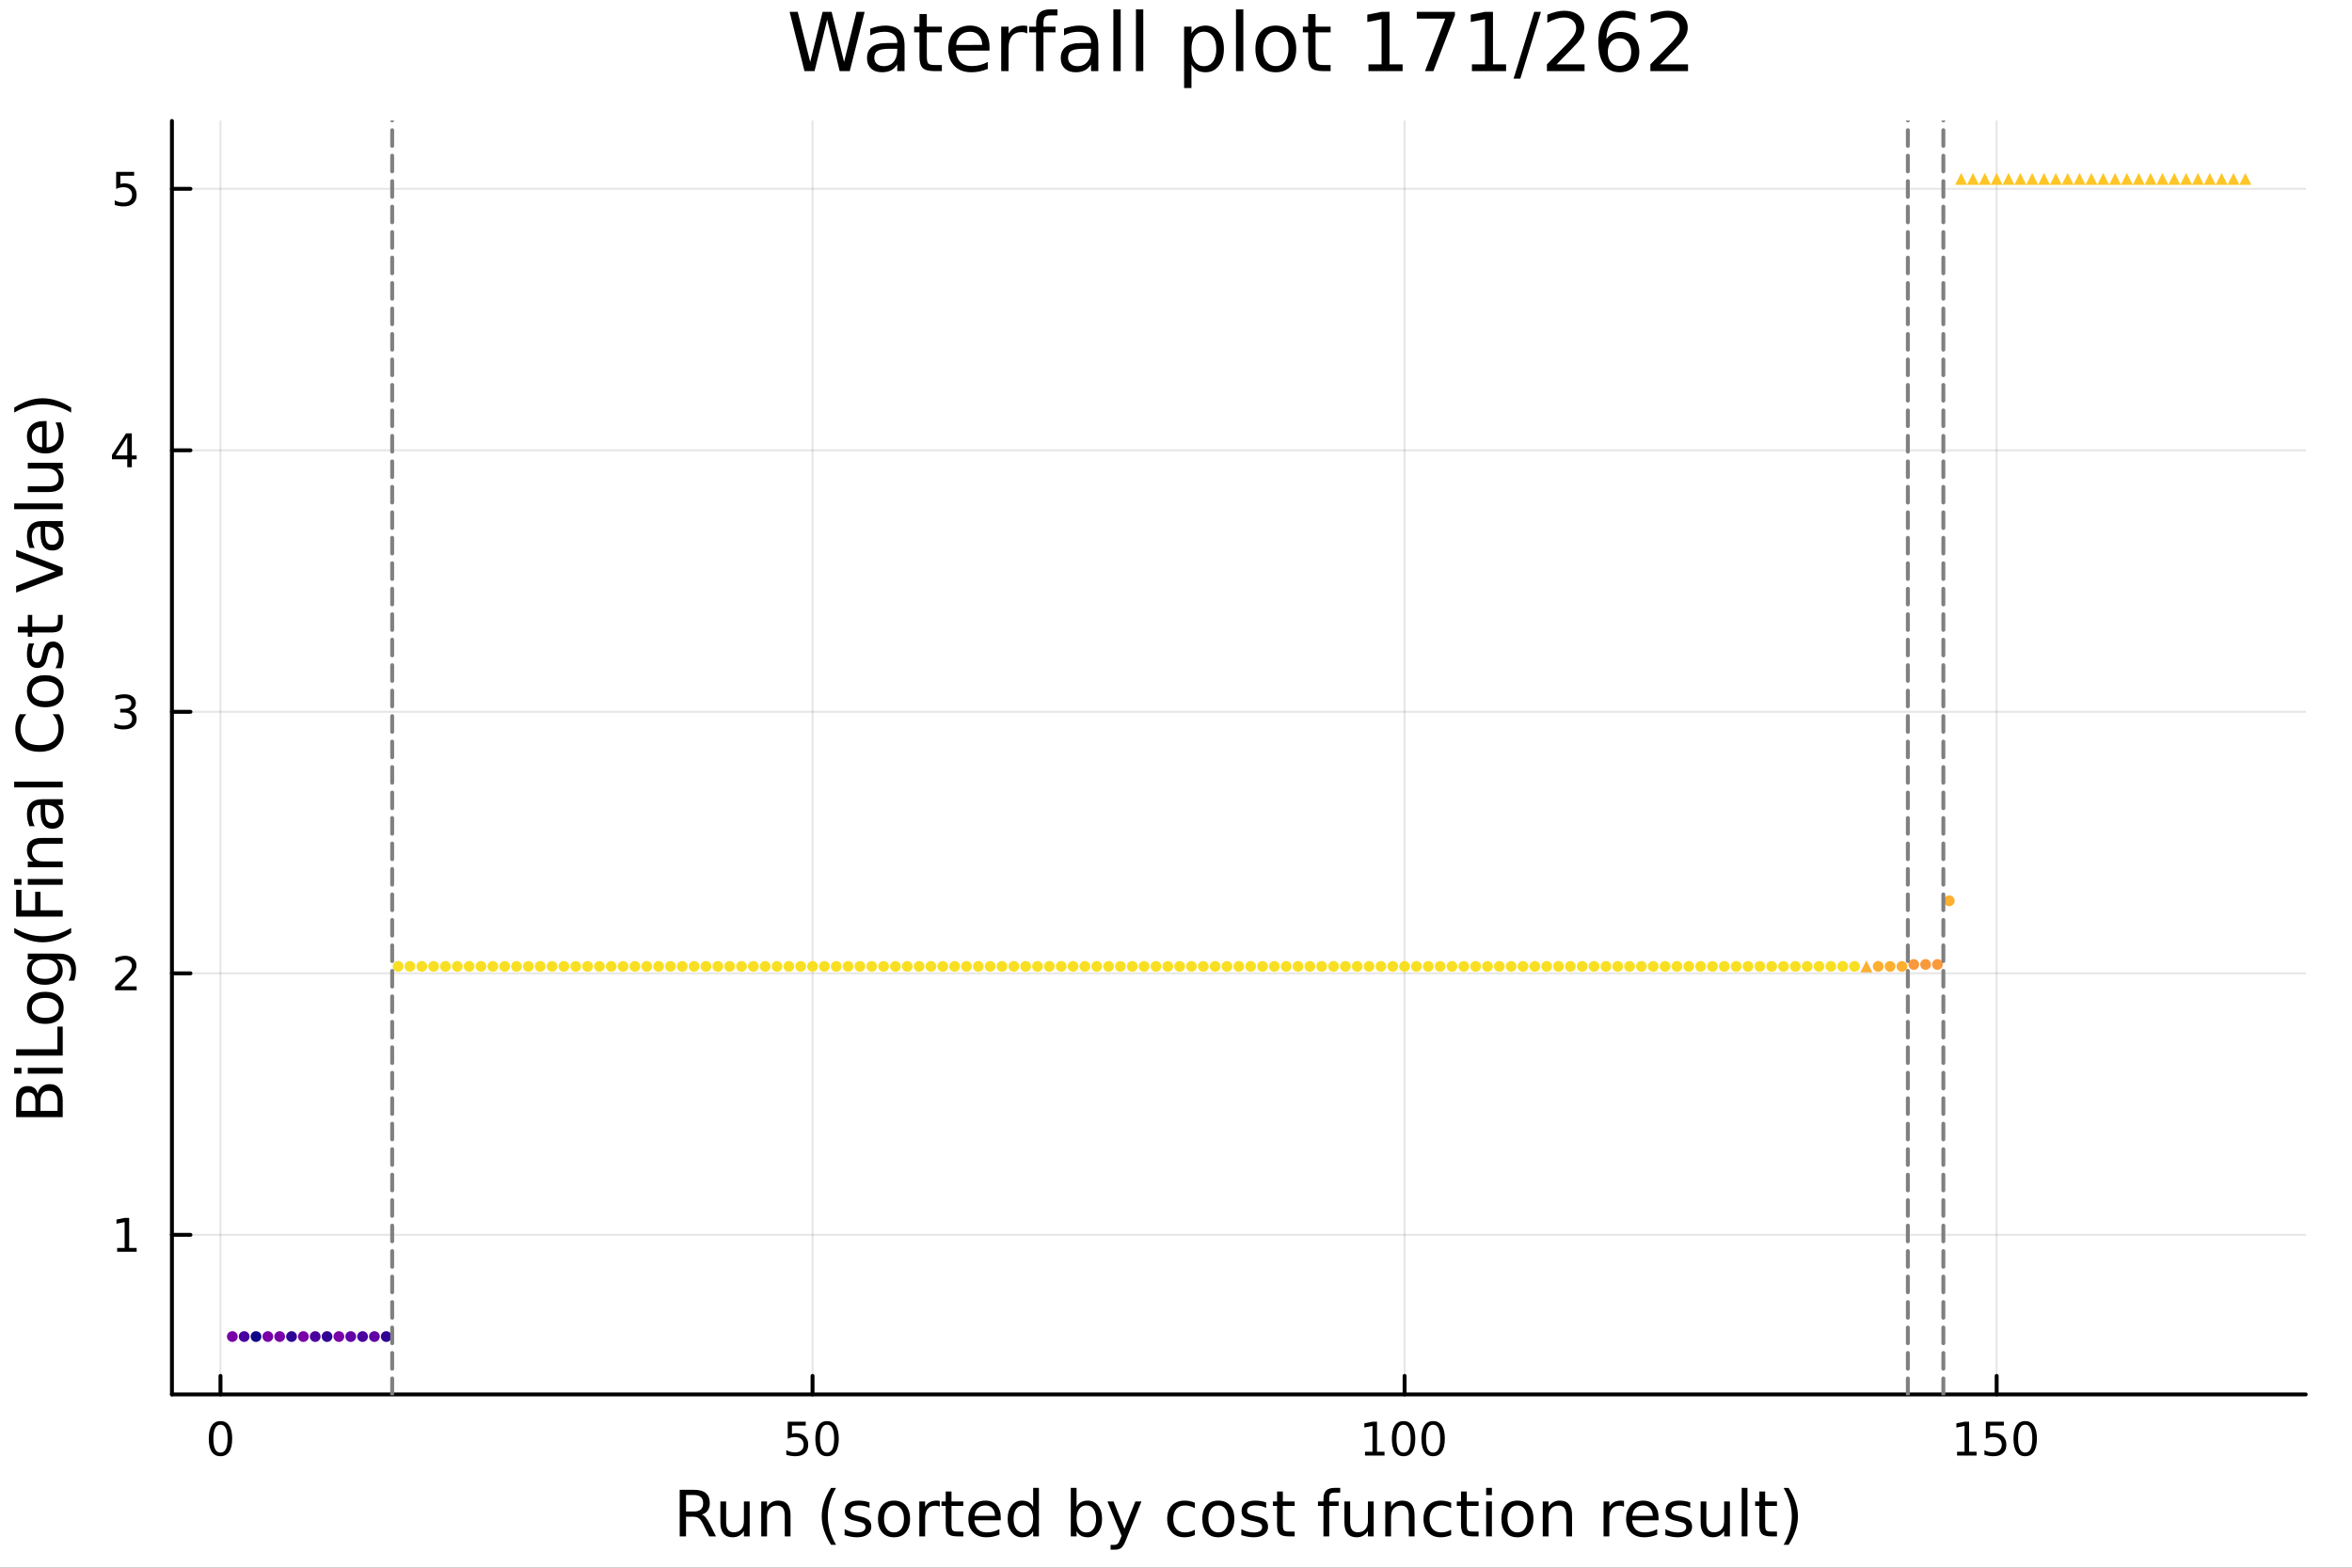 <?xml version="1.0" encoding="utf-8"?>
<svg xmlns="http://www.w3.org/2000/svg" xmlns:xlink="http://www.w3.org/1999/xlink" width="600" height="400" viewBox="0 0 2400 1600">
<rect x="0" y="0" width="2400" height="1600" fill="#333333" stroke="none"/>
<defs>
  <clipPath id="clip740">
    <rect x="0" y="0" width="2400" height="1600"/>
  </clipPath>
</defs>
<path clip-path="url(#clip740)" d="M0 1600 L2400 1600 L2400 0 L0 0  Z" fill="#ffffff" fill-rule="evenodd" fill-opacity="1"/>
<defs>
  <clipPath id="clip741">
    <rect x="480" y="0" width="1681" height="1600"/>
  </clipPath>
</defs>
<path clip-path="url(#clip740)" d="M175.445 1423.18 L2352.76 1423.18 L2352.76 123.472 L175.445 123.472  Z" fill="#ffffff" fill-rule="evenodd" fill-opacity="1"/>
<defs>
  <clipPath id="clip742">
    <rect x="175" y="123" width="2178" height="1301"/>
  </clipPath>
</defs>
<polyline clip-path="url(#clip742)" style="stroke:#000000; stroke-linecap:round; stroke-linejoin:round; stroke-width:2; stroke-opacity:0.1; fill:none" points="224.984,1423.18 224.984,123.472 "/>
<polyline clip-path="url(#clip742)" style="stroke:#000000; stroke-linecap:round; stroke-linejoin:round; stroke-width:2; stroke-opacity:0.1; fill:none" points="829.122,1423.18 829.122,123.472 "/>
<polyline clip-path="url(#clip742)" style="stroke:#000000; stroke-linecap:round; stroke-linejoin:round; stroke-width:2; stroke-opacity:0.1; fill:none" points="1433.26,1423.18 1433.26,123.472 "/>
<polyline clip-path="url(#clip742)" style="stroke:#000000; stroke-linecap:round; stroke-linejoin:round; stroke-width:2; stroke-opacity:0.1; fill:none" points="2037.4,1423.18 2037.4,123.472 "/>
<polyline clip-path="url(#clip742)" style="stroke:#000000; stroke-linecap:round; stroke-linejoin:round; stroke-width:2; stroke-opacity:0.1; fill:none" points="175.445,1260.29 2352.76,1260.29 "/>
<polyline clip-path="url(#clip742)" style="stroke:#000000; stroke-linecap:round; stroke-linejoin:round; stroke-width:2; stroke-opacity:0.1; fill:none" points="175.445,993.392 2352.76,993.392 "/>
<polyline clip-path="url(#clip742)" style="stroke:#000000; stroke-linecap:round; stroke-linejoin:round; stroke-width:2; stroke-opacity:0.1; fill:none" points="175.445,726.493 2352.76,726.493 "/>
<polyline clip-path="url(#clip742)" style="stroke:#000000; stroke-linecap:round; stroke-linejoin:round; stroke-width:2; stroke-opacity:0.1; fill:none" points="175.445,459.594 2352.76,459.594 "/>
<polyline clip-path="url(#clip742)" style="stroke:#000000; stroke-linecap:round; stroke-linejoin:round; stroke-width:2; stroke-opacity:0.1; fill:none" points="175.445,192.695 2352.76,192.695 "/>
<polyline clip-path="url(#clip740)" style="stroke:#000000; stroke-linecap:round; stroke-linejoin:round; stroke-width:4; stroke-opacity:1; fill:none" points="175.445,1423.18 2352.76,1423.18 "/>
<polyline clip-path="url(#clip740)" style="stroke:#000000; stroke-linecap:round; stroke-linejoin:round; stroke-width:4; stroke-opacity:1; fill:none" points="224.984,1423.18 224.984,1404.28 "/>
<polyline clip-path="url(#clip740)" style="stroke:#000000; stroke-linecap:round; stroke-linejoin:round; stroke-width:4; stroke-opacity:1; fill:none" points="829.122,1423.18 829.122,1404.28 "/>
<polyline clip-path="url(#clip740)" style="stroke:#000000; stroke-linecap:round; stroke-linejoin:round; stroke-width:4; stroke-opacity:1; fill:none" points="1433.26,1423.18 1433.26,1404.28 "/>
<polyline clip-path="url(#clip740)" style="stroke:#000000; stroke-linecap:round; stroke-linejoin:round; stroke-width:4; stroke-opacity:1; fill:none" points="2037.4,1423.18 2037.4,1404.28 "/>
<path clip-path="url(#clip740)" d="M224.984 1454.1 Q221.373 1454.1 219.545 1457.66 Q217.739 1461.2 217.739 1468.33 Q217.739 1475.44 219.545 1479.01 Q221.373 1482.55 224.984 1482.55 Q228.619 1482.55 230.424 1479.01 Q232.253 1475.44 232.253 1468.33 Q232.253 1461.2 230.424 1457.66 Q228.619 1454.1 224.984 1454.1 M224.984 1450.39 Q230.795 1450.39 233.85 1455 Q236.929 1459.58 236.929 1468.33 Q236.929 1477.06 233.85 1481.67 Q230.795 1486.25 224.984 1486.25 Q219.174 1486.25 216.096 1481.67 Q213.04 1477.06 213.04 1468.33 Q213.04 1459.58 216.096 1455 Q219.174 1450.39 224.984 1450.39 Z" fill="#000000" fill-rule="nonzero" fill-opacity="1" /><path clip-path="url(#clip740)" d="M803.821 1451.02 L822.177 1451.02 L822.177 1454.96 L808.103 1454.96 L808.103 1463.43 Q809.122 1463.08 810.14 1462.92 Q811.159 1462.73 812.177 1462.73 Q817.964 1462.73 821.344 1465.9 Q824.724 1469.08 824.724 1474.49 Q824.724 1480.07 821.251 1483.17 Q817.779 1486.25 811.46 1486.25 Q809.284 1486.25 807.015 1485.88 Q804.77 1485.51 802.363 1484.77 L802.363 1480.07 Q804.446 1481.2 806.668 1481.76 Q808.89 1482.32 811.367 1482.32 Q815.372 1482.32 817.71 1480.21 Q820.048 1478.1 820.048 1474.49 Q820.048 1470.88 817.71 1468.77 Q815.372 1466.67 811.367 1466.67 Q809.492 1466.67 807.617 1467.08 Q805.765 1467.5 803.821 1468.38 L803.821 1451.02 Z" fill="#000000" fill-rule="nonzero" fill-opacity="1" /><path clip-path="url(#clip740)" d="M843.936 1454.1 Q840.325 1454.1 838.497 1457.66 Q836.691 1461.2 836.691 1468.33 Q836.691 1475.44 838.497 1479.01 Q840.325 1482.55 843.936 1482.55 Q847.571 1482.55 849.376 1479.01 Q851.205 1475.44 851.205 1468.33 Q851.205 1461.2 849.376 1457.66 Q847.571 1454.1 843.936 1454.1 M843.936 1450.39 Q849.747 1450.39 852.802 1455 Q855.881 1459.58 855.881 1468.33 Q855.881 1477.06 852.802 1481.67 Q849.747 1486.25 843.936 1486.25 Q838.126 1486.25 835.048 1481.67 Q831.992 1477.06 831.992 1468.33 Q831.992 1459.58 835.048 1455 Q838.126 1450.39 843.936 1450.39 Z" fill="#000000" fill-rule="nonzero" fill-opacity="1" /><path clip-path="url(#clip740)" d="M1392.87 1481.64 L1400.5 1481.64 L1400.5 1455.28 L1392.19 1456.95 L1392.19 1452.69 L1400.46 1451.02 L1405.13 1451.02 L1405.13 1481.64 L1412.77 1481.64 L1412.77 1485.58 L1392.87 1485.58 L1392.87 1481.64 Z" fill="#000000" fill-rule="nonzero" fill-opacity="1" /><path clip-path="url(#clip740)" d="M1432.22 1454.1 Q1428.61 1454.1 1426.78 1457.66 Q1424.97 1461.2 1424.97 1468.33 Q1424.97 1475.44 1426.78 1479.01 Q1428.61 1482.55 1432.22 1482.55 Q1435.85 1482.55 1437.66 1479.01 Q1439.49 1475.44 1439.49 1468.33 Q1439.49 1461.2 1437.66 1457.66 Q1435.85 1454.1 1432.22 1454.1 M1432.22 1450.39 Q1438.03 1450.39 1441.08 1455 Q1444.16 1459.58 1444.16 1468.33 Q1444.16 1477.06 1441.08 1481.67 Q1438.03 1486.25 1432.22 1486.25 Q1426.41 1486.25 1423.33 1481.67 Q1420.27 1477.06 1420.27 1468.33 Q1420.27 1459.58 1423.33 1455 Q1426.41 1450.39 1432.22 1450.39 Z" fill="#000000" fill-rule="nonzero" fill-opacity="1" /><path clip-path="url(#clip740)" d="M1462.38 1454.1 Q1458.77 1454.1 1456.94 1457.66 Q1455.13 1461.2 1455.13 1468.33 Q1455.13 1475.44 1456.94 1479.01 Q1458.77 1482.55 1462.38 1482.55 Q1466.01 1482.55 1467.82 1479.01 Q1469.65 1475.44 1469.65 1468.33 Q1469.65 1461.2 1467.82 1457.66 Q1466.01 1454.1 1462.38 1454.1 M1462.38 1450.39 Q1468.19 1450.39 1471.24 1455 Q1474.32 1459.58 1474.32 1468.33 Q1474.32 1477.06 1471.24 1481.67 Q1468.19 1486.25 1462.38 1486.25 Q1456.57 1486.25 1453.49 1481.67 Q1450.43 1477.06 1450.43 1468.33 Q1450.43 1459.58 1453.49 1455 Q1456.57 1450.39 1462.38 1450.39 Z" fill="#000000" fill-rule="nonzero" fill-opacity="1" /><path clip-path="url(#clip740)" d="M1997 1481.64 L2004.64 1481.64 L2004.64 1455.28 L1996.33 1456.95 L1996.33 1452.69 L2004.6 1451.02 L2009.27 1451.02 L2009.27 1481.64 L2016.91 1481.64 L2016.91 1485.58 L1997 1485.58 L1997 1481.64 Z" fill="#000000" fill-rule="nonzero" fill-opacity="1" /><path clip-path="url(#clip740)" d="M2026.4 1451.02 L2044.76 1451.02 L2044.76 1454.96 L2030.68 1454.96 L2030.68 1463.43 Q2031.7 1463.08 2032.72 1462.92 Q2033.74 1462.73 2034.76 1462.73 Q2040.54 1462.73 2043.92 1465.9 Q2047.3 1469.08 2047.3 1474.49 Q2047.3 1480.07 2043.83 1483.17 Q2040.36 1486.25 2034.04 1486.25 Q2031.86 1486.25 2029.6 1485.88 Q2027.35 1485.51 2024.94 1484.77 L2024.94 1480.07 Q2027.03 1481.2 2029.25 1481.76 Q2031.47 1482.32 2033.95 1482.32 Q2037.95 1482.32 2040.29 1480.21 Q2042.63 1478.1 2042.63 1474.49 Q2042.63 1470.88 2040.29 1468.77 Q2037.95 1466.67 2033.95 1466.67 Q2032.07 1466.67 2030.2 1467.08 Q2028.35 1467.5 2026.4 1468.38 L2026.4 1451.02 Z" fill="#000000" fill-rule="nonzero" fill-opacity="1" /><path clip-path="url(#clip740)" d="M2066.52 1454.1 Q2062.91 1454.1 2061.08 1457.66 Q2059.27 1461.2 2059.27 1468.33 Q2059.27 1475.44 2061.08 1479.01 Q2062.91 1482.55 2066.52 1482.55 Q2070.15 1482.55 2071.96 1479.01 Q2073.78 1475.44 2073.78 1468.33 Q2073.78 1461.2 2071.96 1457.66 Q2070.15 1454.1 2066.52 1454.1 M2066.52 1450.39 Q2072.33 1450.39 2075.38 1455 Q2078.46 1459.58 2078.46 1468.33 Q2078.46 1477.06 2075.38 1481.67 Q2072.33 1486.25 2066.52 1486.25 Q2060.71 1486.25 2057.63 1481.67 Q2054.57 1477.06 2054.57 1468.33 Q2054.57 1459.58 2057.63 1455 Q2060.71 1450.39 2066.52 1450.39 Z" fill="#000000" fill-rule="nonzero" fill-opacity="1" /><path clip-path="url(#clip740)" d="M716.125 1545.76 Q718.193 1546.46 720.135 1548.76 Q722.108 1551.05 724.082 1555.06 L730.607 1568.04 L723.7 1568.04 L717.621 1555.85 Q715.265 1551.08 713.037 1549.52 Q710.841 1547.96 707.022 1547.96 L700.019 1547.96 L700.019 1568.04 L693.59 1568.04 L693.59 1520.52 L708.104 1520.52 Q716.252 1520.52 720.262 1523.93 Q724.273 1527.34 724.273 1534.21 Q724.273 1538.7 722.172 1541.66 Q720.103 1544.62 716.125 1545.76 M700.019 1525.81 L700.019 1542.68 L708.104 1542.68 Q712.751 1542.68 715.106 1540.54 Q717.493 1538.38 717.493 1534.21 Q717.493 1530.04 715.106 1527.94 Q712.751 1525.81 708.104 1525.81 L700.019 1525.81 Z" fill="#000000" fill-rule="nonzero" fill-opacity="1" /><path clip-path="url(#clip740)" d="M735.094 1553.98 L735.094 1532.4 L740.951 1532.4 L740.951 1553.75 Q740.951 1558.81 742.924 1561.36 Q744.898 1563.87 748.844 1563.87 Q753.587 1563.87 756.324 1560.85 Q759.093 1557.83 759.093 1552.61 L759.093 1532.4 L764.95 1532.4 L764.95 1568.04 L759.093 1568.04 L759.093 1562.57 Q756.961 1565.82 754.128 1567.41 Q751.327 1568.97 747.603 1568.97 Q741.46 1568.97 738.277 1565.15 Q735.094 1561.33 735.094 1553.98 M749.831 1531.54 L749.831 1531.54 Z" fill="#000000" fill-rule="nonzero" fill-opacity="1" /><path clip-path="url(#clip740)" d="M806.645 1546.53 L806.645 1568.04 L800.789 1568.04 L800.789 1546.72 Q800.789 1541.66 798.815 1539.14 Q796.842 1536.63 792.895 1536.63 Q788.153 1536.63 785.415 1539.65 Q782.678 1542.68 782.678 1547.9 L782.678 1568.04 L776.79 1568.04 L776.79 1532.4 L782.678 1532.4 L782.678 1537.93 Q784.779 1534.72 787.612 1533.13 Q790.476 1531.54 794.2 1531.54 Q800.343 1531.54 803.494 1535.36 Q806.645 1539.14 806.645 1546.53 Z" fill="#000000" fill-rule="nonzero" fill-opacity="1" /><path clip-path="url(#clip740)" d="M853.115 1518.58 Q848.85 1525.9 846.781 1533.06 Q844.712 1540.23 844.712 1547.58 Q844.712 1554.93 846.781 1562.16 Q848.881 1569.35 853.115 1576.64 L848.022 1576.64 Q843.248 1569.16 840.861 1561.93 Q838.505 1554.71 838.505 1547.58 Q838.505 1540.48 840.861 1533.29 Q843.216 1526.09 848.022 1518.58 L853.115 1518.58 Z" fill="#000000" fill-rule="nonzero" fill-opacity="1" /><path clip-path="url(#clip740)" d="M887.203 1533.45 L887.203 1538.98 Q884.72 1537.71 882.047 1537.07 Q879.373 1536.44 876.509 1536.44 Q872.148 1536.44 869.952 1537.77 Q867.788 1539.11 867.788 1541.79 Q867.788 1543.82 869.347 1545 Q870.907 1546.15 875.617 1547.2 L877.623 1547.64 Q883.861 1548.98 886.471 1551.43 Q889.113 1553.85 889.113 1558.21 Q889.113 1563.17 885.166 1566.07 Q881.251 1568.97 874.376 1568.97 Q871.512 1568.97 868.392 1568.39 Q865.305 1567.85 861.867 1566.74 L861.867 1560.69 Q865.114 1562.38 868.265 1563.24 Q871.416 1564.07 874.503 1564.07 Q878.641 1564.07 880.869 1562.66 Q883.097 1561.23 883.097 1558.65 Q883.097 1556.27 881.474 1554.99 Q879.882 1553.72 874.44 1552.54 L872.403 1552.07 Q866.96 1550.92 864.541 1548.56 Q862.122 1546.18 862.122 1542.04 Q862.122 1537.01 865.687 1534.27 Q869.252 1531.54 875.808 1531.54 Q879.055 1531.54 881.919 1532.01 Q884.784 1532.49 887.203 1533.45 Z" fill="#000000" fill-rule="nonzero" fill-opacity="1" /><path clip-path="url(#clip740)" d="M912.252 1536.5 Q907.541 1536.5 904.804 1540.19 Q902.067 1543.85 902.067 1550.25 Q902.067 1556.65 904.772 1560.34 Q907.51 1564 912.252 1564 Q916.931 1564 919.668 1560.31 Q922.405 1556.62 922.405 1550.25 Q922.405 1543.92 919.668 1540.23 Q916.931 1536.5 912.252 1536.5 M912.252 1531.54 Q919.891 1531.54 924.251 1536.5 Q928.612 1541.47 928.612 1550.25 Q928.612 1559 924.251 1564 Q919.891 1568.97 912.252 1568.97 Q904.581 1568.97 900.221 1564 Q895.892 1559 895.892 1550.25 Q895.892 1541.47 900.221 1536.5 Q904.581 1531.54 912.252 1531.54 Z" fill="#000000" fill-rule="nonzero" fill-opacity="1" /><path clip-path="url(#clip740)" d="M958.976 1537.87 Q957.99 1537.3 956.812 1537.04 Q955.666 1536.76 954.266 1536.76 Q949.3 1536.76 946.627 1540 Q943.985 1543.22 943.985 1549.27 L943.985 1568.04 L938.097 1568.04 L938.097 1532.4 L943.985 1532.4 L943.985 1537.93 Q945.831 1534.69 948.791 1533.13 Q951.751 1531.54 955.984 1531.54 Q956.589 1531.54 957.321 1531.63 Q958.053 1531.7 958.944 1531.85 L958.976 1537.87 Z" fill="#000000" fill-rule="nonzero" fill-opacity="1" /><path clip-path="url(#clip740)" d="M970.912 1522.27 L970.912 1532.4 L982.975 1532.4 L982.975 1536.95 L970.912 1536.95 L970.912 1556.3 Q970.912 1560.66 972.09 1561.9 Q973.299 1563.14 976.959 1563.14 L982.975 1563.14 L982.975 1568.04 L976.959 1568.04 Q970.18 1568.04 967.602 1565.53 Q965.024 1562.98 965.024 1556.3 L965.024 1536.95 L960.727 1536.95 L960.727 1532.4 L965.024 1532.4 L965.024 1522.27 L970.912 1522.27 Z" fill="#000000" fill-rule="nonzero" fill-opacity="1" /><path clip-path="url(#clip740)" d="M1021.17 1548.76 L1021.17 1551.62 L994.242 1551.62 Q994.624 1557.67 997.871 1560.85 Q1001.15 1564 1006.97 1564 Q1010.35 1564 1013.5 1563.17 Q1016.68 1562.35 1019.8 1560.69 L1019.8 1566.23 Q1016.65 1567.57 1013.34 1568.27 Q1010.03 1568.97 1006.62 1568.97 Q998.094 1568.97 993.097 1564 Q988.131 1559.04 988.131 1550.57 Q988.131 1541.82 992.842 1536.69 Q997.584 1531.54 1005.61 1531.54 Q1012.8 1531.54 1016.97 1536.18 Q1021.17 1540.8 1021.17 1548.76 M1015.31 1547.04 Q1015.25 1542.23 1012.61 1539.37 Q1010 1536.5 1005.67 1536.5 Q1000.77 1536.5 997.807 1539.27 Q994.879 1542.04 994.433 1547.07 L1015.31 1547.04 Z" fill="#000000" fill-rule="nonzero" fill-opacity="1" /><path clip-path="url(#clip740)" d="M1054.24 1537.81 L1054.24 1518.52 L1060.1 1518.52 L1060.1 1568.04 L1054.24 1568.04 L1054.24 1562.7 Q1052.39 1565.88 1049.56 1567.44 Q1046.76 1568.97 1042.81 1568.97 Q1036.35 1568.97 1032.28 1563.81 Q1028.24 1558.65 1028.24 1550.25 Q1028.24 1541.85 1032.28 1536.69 Q1036.35 1531.54 1042.81 1531.54 Q1046.76 1531.54 1049.56 1533.1 Q1052.39 1534.62 1054.24 1537.81 M1034.28 1550.25 Q1034.28 1556.71 1036.92 1560.4 Q1039.6 1564.07 1044.24 1564.07 Q1048.89 1564.07 1051.57 1560.4 Q1054.24 1556.71 1054.24 1550.25 Q1054.24 1543.79 1051.57 1540.13 Q1048.89 1536.44 1044.24 1536.44 Q1039.6 1536.44 1036.92 1540.13 Q1034.28 1543.79 1034.28 1550.25 Z" fill="#000000" fill-rule="nonzero" fill-opacity="1" /><path clip-path="url(#clip740)" d="M1118.47 1550.25 Q1118.47 1543.79 1115.8 1540.13 Q1113.15 1536.44 1108.51 1536.44 Q1103.86 1536.44 1101.19 1540.13 Q1098.54 1543.79 1098.54 1550.25 Q1098.54 1556.71 1101.19 1560.4 Q1103.86 1564.07 1108.51 1564.07 Q1113.15 1564.07 1115.8 1560.4 Q1118.47 1556.71 1118.47 1550.25 M1098.54 1537.81 Q1100.39 1534.62 1103.19 1533.1 Q1106.02 1531.54 1109.94 1531.54 Q1116.43 1531.54 1120.47 1536.69 Q1124.55 1541.85 1124.55 1550.25 Q1124.55 1558.65 1120.47 1563.81 Q1116.43 1568.97 1109.94 1568.97 Q1106.02 1568.97 1103.19 1567.44 Q1100.39 1565.88 1098.54 1562.7 L1098.54 1568.04 L1092.66 1568.04 L1092.66 1518.52 L1098.54 1518.52 L1098.54 1537.81 Z" fill="#000000" fill-rule="nonzero" fill-opacity="1" /><path clip-path="url(#clip740)" d="M1149.09 1571.35 Q1146.61 1577.72 1144.25 1579.66 Q1141.89 1581.6 1137.95 1581.6 L1133.27 1581.6 L1133.27 1576.7 L1136.71 1576.7 Q1139.13 1576.7 1140.46 1575.56 Q1141.8 1574.41 1143.42 1570.14 L1144.47 1567.47 L1130.05 1532.4 L1136.26 1532.4 L1147.4 1560.28 L1158.54 1532.4 L1164.75 1532.4 L1149.09 1571.35 Z" fill="#000000" fill-rule="nonzero" fill-opacity="1" /><path clip-path="url(#clip740)" d="M1219.21 1533.76 L1219.21 1539.24 Q1216.72 1537.87 1214.21 1537.2 Q1211.73 1536.5 1209.18 1536.5 Q1203.48 1536.5 1200.33 1540.13 Q1197.18 1543.73 1197.18 1550.25 Q1197.18 1556.78 1200.33 1560.4 Q1203.48 1564 1209.18 1564 Q1211.73 1564 1214.21 1563.33 Q1216.72 1562.63 1219.21 1561.26 L1219.21 1566.68 Q1216.76 1567.82 1214.11 1568.39 Q1211.5 1568.97 1208.54 1568.97 Q1200.49 1568.97 1195.75 1563.91 Q1191.01 1558.85 1191.01 1550.25 Q1191.01 1541.53 1195.78 1536.53 Q1200.59 1531.54 1208.93 1531.54 Q1211.63 1531.54 1214.21 1532.11 Q1216.79 1532.65 1219.21 1533.76 Z" fill="#000000" fill-rule="nonzero" fill-opacity="1" /><path clip-path="url(#clip740)" d="M1243.21 1536.5 Q1238.49 1536.5 1235.76 1540.19 Q1233.02 1543.85 1233.02 1550.25 Q1233.02 1556.65 1235.73 1560.34 Q1238.46 1564 1243.21 1564 Q1247.88 1564 1250.62 1560.31 Q1253.36 1556.62 1253.36 1550.25 Q1253.36 1543.92 1250.62 1540.23 Q1247.88 1536.5 1243.21 1536.5 M1243.21 1531.54 Q1250.84 1531.54 1255.2 1536.5 Q1259.56 1541.47 1259.56 1550.25 Q1259.56 1559 1255.2 1564 Q1250.84 1568.97 1243.21 1568.97 Q1235.53 1568.97 1231.17 1564 Q1226.85 1559 1226.85 1550.25 Q1226.85 1541.47 1231.17 1536.5 Q1235.53 1531.54 1243.21 1531.54 Z" fill="#000000" fill-rule="nonzero" fill-opacity="1" /><path clip-path="url(#clip740)" d="M1292 1533.45 L1292 1538.98 Q1289.52 1537.71 1286.84 1537.07 Q1284.17 1536.44 1281.3 1536.44 Q1276.94 1536.44 1274.75 1537.77 Q1272.58 1539.11 1272.58 1541.79 Q1272.58 1543.82 1274.14 1545 Q1275.7 1546.15 1280.41 1547.2 L1282.42 1547.64 Q1288.66 1548.98 1291.27 1551.43 Q1293.91 1553.85 1293.91 1558.21 Q1293.91 1563.17 1289.96 1566.07 Q1286.05 1568.97 1279.17 1568.97 Q1276.31 1568.97 1273.19 1568.39 Q1270.1 1567.85 1266.66 1566.74 L1266.66 1560.69 Q1269.91 1562.38 1273.06 1563.24 Q1276.21 1564.07 1279.3 1564.07 Q1283.44 1564.07 1285.66 1562.66 Q1287.89 1561.23 1287.89 1558.65 Q1287.89 1556.27 1286.27 1554.99 Q1284.68 1553.72 1279.24 1552.54 L1277.2 1552.07 Q1271.76 1550.92 1269.34 1548.56 Q1266.92 1546.18 1266.92 1542.04 Q1266.92 1537.01 1270.48 1534.27 Q1274.05 1531.54 1280.6 1531.54 Q1283.85 1531.54 1286.71 1532.01 Q1289.58 1532.49 1292 1533.45 Z" fill="#000000" fill-rule="nonzero" fill-opacity="1" /><path clip-path="url(#clip740)" d="M1309.03 1522.27 L1309.03 1532.4 L1321.09 1532.4 L1321.09 1536.95 L1309.03 1536.95 L1309.03 1556.3 Q1309.03 1560.66 1310.2 1561.9 Q1311.41 1563.14 1315.07 1563.14 L1321.09 1563.14 L1321.09 1568.04 L1315.07 1568.04 Q1308.29 1568.04 1305.72 1565.53 Q1303.14 1562.98 1303.14 1556.3 L1303.14 1536.95 L1298.84 1536.95 L1298.84 1532.4 L1303.14 1532.4 L1303.14 1522.27 L1309.03 1522.27 Z" fill="#000000" fill-rule="nonzero" fill-opacity="1" /><path clip-path="url(#clip740)" d="M1367.56 1518.52 L1367.56 1523.39 L1361.96 1523.39 Q1358.81 1523.39 1357.57 1524.66 Q1356.36 1525.93 1356.36 1529.24 L1356.36 1532.4 L1366 1532.4 L1366 1536.95 L1356.36 1536.95 L1356.36 1568.04 L1350.47 1568.04 L1350.47 1536.95 L1344.87 1536.95 L1344.87 1532.4 L1350.47 1532.4 L1350.47 1529.91 Q1350.47 1523.96 1353.24 1521.26 Q1356.01 1518.52 1362.02 1518.52 L1367.56 1518.52 Z" fill="#000000" fill-rule="nonzero" fill-opacity="1" /><path clip-path="url(#clip740)" d="M1371.86 1553.98 L1371.86 1532.4 L1377.71 1532.4 L1377.71 1553.75 Q1377.71 1558.81 1379.69 1561.36 Q1381.66 1563.87 1385.61 1563.87 Q1390.35 1563.87 1393.09 1560.85 Q1395.85 1557.83 1395.85 1552.61 L1395.85 1532.4 L1401.71 1532.4 L1401.71 1568.04 L1395.85 1568.04 L1395.85 1562.57 Q1393.72 1565.82 1390.89 1567.41 Q1388.09 1568.97 1384.36 1568.97 Q1378.22 1568.97 1375.04 1565.15 Q1371.86 1561.33 1371.86 1553.98 M1386.59 1531.54 L1386.59 1531.54 Z" fill="#000000" fill-rule="nonzero" fill-opacity="1" /><path clip-path="url(#clip740)" d="M1443.41 1546.53 L1443.41 1568.04 L1437.55 1568.04 L1437.55 1546.72 Q1437.55 1541.66 1435.58 1539.14 Q1433.6 1536.63 1429.66 1536.63 Q1424.91 1536.63 1422.18 1539.65 Q1419.44 1542.68 1419.44 1547.9 L1419.44 1568.04 L1413.55 1568.04 L1413.55 1532.4 L1419.44 1532.4 L1419.44 1537.93 Q1421.54 1534.72 1424.37 1533.13 Q1427.24 1531.54 1430.96 1531.54 Q1437.1 1531.54 1440.26 1535.36 Q1443.41 1539.14 1443.41 1546.53 Z" fill="#000000" fill-rule="nonzero" fill-opacity="1" /><path clip-path="url(#clip740)" d="M1480.74 1533.76 L1480.74 1539.24 Q1478.26 1537.87 1475.74 1537.2 Q1473.26 1536.5 1470.72 1536.5 Q1465.02 1536.5 1461.87 1540.13 Q1458.72 1543.73 1458.72 1550.25 Q1458.72 1556.78 1461.87 1560.4 Q1465.02 1564 1470.72 1564 Q1473.26 1564 1475.74 1563.33 Q1478.26 1562.63 1480.74 1561.26 L1480.74 1566.68 Q1478.29 1567.82 1475.65 1568.39 Q1473.04 1568.97 1470.08 1568.97 Q1462.03 1568.97 1457.28 1563.91 Q1452.54 1558.85 1452.54 1550.25 Q1452.54 1541.53 1457.32 1536.53 Q1462.12 1531.54 1470.46 1531.54 Q1473.17 1531.54 1475.74 1532.11 Q1478.32 1532.65 1480.74 1533.76 Z" fill="#000000" fill-rule="nonzero" fill-opacity="1" /><path clip-path="url(#clip740)" d="M1496.72 1522.27 L1496.72 1532.4 L1508.78 1532.4 L1508.78 1536.95 L1496.72 1536.95 L1496.72 1556.3 Q1496.72 1560.66 1497.9 1561.9 Q1499.11 1563.14 1502.77 1563.14 L1508.78 1563.14 L1508.78 1568.04 L1502.77 1568.04 Q1495.99 1568.04 1493.41 1565.53 Q1490.83 1562.98 1490.83 1556.3 L1490.83 1536.95 L1486.53 1536.95 L1486.53 1532.4 L1490.83 1532.4 L1490.83 1522.27 L1496.72 1522.27 Z" fill="#000000" fill-rule="nonzero" fill-opacity="1" /><path clip-path="url(#clip740)" d="M1516.48 1532.4 L1522.34 1532.4 L1522.34 1568.04 L1516.48 1568.04 L1516.48 1532.4 M1516.48 1518.52 L1522.34 1518.52 L1522.34 1525.93 L1516.48 1525.93 L1516.48 1518.52 Z" fill="#000000" fill-rule="nonzero" fill-opacity="1" /><path clip-path="url(#clip740)" d="M1548.41 1536.5 Q1543.7 1536.5 1540.96 1540.19 Q1538.22 1543.85 1538.22 1550.25 Q1538.22 1556.65 1540.93 1560.34 Q1543.67 1564 1548.41 1564 Q1553.09 1564 1555.82 1560.31 Q1558.56 1556.62 1558.56 1550.25 Q1558.56 1543.92 1555.82 1540.23 Q1553.09 1536.5 1548.41 1536.5 M1548.41 1531.54 Q1556.05 1531.54 1560.41 1536.5 Q1564.77 1541.47 1564.77 1550.25 Q1564.77 1559 1560.41 1564 Q1556.05 1568.97 1548.41 1568.97 Q1540.74 1568.97 1536.38 1564 Q1532.05 1559 1532.05 1550.25 Q1532.05 1541.47 1536.38 1536.5 Q1540.74 1531.54 1548.41 1531.54 Z" fill="#000000" fill-rule="nonzero" fill-opacity="1" /><path clip-path="url(#clip740)" d="M1604.11 1546.53 L1604.11 1568.04 L1598.25 1568.04 L1598.25 1546.72 Q1598.25 1541.66 1596.28 1539.14 Q1594.31 1536.63 1590.36 1536.63 Q1585.62 1536.63 1582.88 1539.65 Q1580.14 1542.68 1580.14 1547.9 L1580.14 1568.04 L1574.25 1568.04 L1574.25 1532.4 L1580.14 1532.4 L1580.14 1537.93 Q1582.24 1534.72 1585.08 1533.13 Q1587.94 1531.54 1591.66 1531.54 Q1597.81 1531.54 1600.96 1535.36 Q1604.11 1539.14 1604.11 1546.53 Z" fill="#000000" fill-rule="nonzero" fill-opacity="1" /><path clip-path="url(#clip740)" d="M1657.17 1537.87 Q1656.18 1537.3 1655 1537.04 Q1653.86 1536.76 1652.46 1536.76 Q1647.49 1536.76 1644.82 1540 Q1642.18 1543.22 1642.18 1549.27 L1642.18 1568.04 L1636.29 1568.04 L1636.29 1532.4 L1642.18 1532.4 L1642.18 1537.93 Q1644.02 1534.69 1646.98 1533.13 Q1649.94 1531.54 1654.18 1531.54 Q1654.78 1531.54 1655.51 1531.63 Q1656.24 1531.7 1657.14 1531.85 L1657.17 1537.87 Z" fill="#000000" fill-rule="nonzero" fill-opacity="1" /><path clip-path="url(#clip740)" d="M1692.37 1548.76 L1692.37 1551.62 L1665.44 1551.62 Q1665.82 1557.67 1669.07 1560.85 Q1672.35 1564 1678.17 1564 Q1681.55 1564 1684.7 1563.17 Q1687.88 1562.35 1691 1560.69 L1691 1566.23 Q1687.85 1567.57 1684.54 1568.27 Q1681.23 1568.97 1677.82 1568.97 Q1669.29 1568.97 1664.3 1564 Q1659.33 1559.04 1659.33 1550.57 Q1659.33 1541.82 1664.04 1536.69 Q1668.78 1531.54 1676.81 1531.54 Q1684 1531.54 1688.17 1536.18 Q1692.37 1540.8 1692.37 1548.76 M1686.51 1547.04 Q1686.45 1542.23 1683.81 1539.37 Q1681.2 1536.5 1676.87 1536.5 Q1671.97 1536.5 1669.01 1539.27 Q1666.08 1542.04 1665.63 1547.07 L1686.51 1547.04 Z" fill="#000000" fill-rule="nonzero" fill-opacity="1" /><path clip-path="url(#clip740)" d="M1724.71 1533.45 L1724.71 1538.98 Q1722.22 1537.71 1719.55 1537.07 Q1716.88 1536.44 1714.01 1536.44 Q1709.65 1536.44 1707.46 1537.77 Q1705.29 1539.11 1705.29 1541.79 Q1705.29 1543.82 1706.85 1545 Q1708.41 1546.15 1713.12 1547.2 L1715.13 1547.64 Q1721.37 1548.98 1723.98 1551.43 Q1726.62 1553.85 1726.62 1558.21 Q1726.62 1563.17 1722.67 1566.07 Q1718.76 1568.97 1711.88 1568.97 Q1709.02 1568.97 1705.9 1568.39 Q1702.81 1567.85 1699.37 1566.74 L1699.37 1560.69 Q1702.62 1562.38 1705.77 1563.24 Q1708.92 1564.07 1712.01 1564.07 Q1716.15 1564.07 1718.37 1562.66 Q1720.6 1561.23 1720.6 1558.65 Q1720.6 1556.27 1718.98 1554.99 Q1717.39 1553.72 1711.94 1552.54 L1709.91 1552.07 Q1704.46 1550.92 1702.05 1548.56 Q1699.63 1546.18 1699.63 1542.04 Q1699.63 1537.01 1703.19 1534.27 Q1706.76 1531.54 1713.31 1531.54 Q1716.56 1531.54 1719.42 1532.01 Q1722.29 1532.49 1724.71 1533.45 Z" fill="#000000" fill-rule="nonzero" fill-opacity="1" /><path clip-path="url(#clip740)" d="M1735.34 1553.98 L1735.34 1532.4 L1741.19 1532.4 L1741.19 1553.75 Q1741.19 1558.81 1743.17 1561.36 Q1745.14 1563.87 1749.09 1563.87 Q1753.83 1563.87 1756.57 1560.85 Q1759.34 1557.83 1759.34 1552.61 L1759.34 1532.4 L1765.19 1532.4 L1765.19 1568.04 L1759.34 1568.04 L1759.34 1562.57 Q1757.2 1565.82 1754.37 1567.41 Q1751.57 1568.97 1747.85 1568.97 Q1741.7 1568.97 1738.52 1565.15 Q1735.34 1561.33 1735.34 1553.98 M1750.07 1531.54 L1750.07 1531.54 Z" fill="#000000" fill-rule="nonzero" fill-opacity="1" /><path clip-path="url(#clip740)" d="M1777.26 1518.52 L1783.11 1518.52 L1783.11 1568.04 L1777.26 1568.04 L1777.26 1518.52 Z" fill="#000000" fill-rule="nonzero" fill-opacity="1" /><path clip-path="url(#clip740)" d="M1801.16 1522.27 L1801.16 1532.4 L1813.22 1532.4 L1813.22 1536.95 L1801.16 1536.95 L1801.16 1556.3 Q1801.16 1560.66 1802.34 1561.9 Q1803.55 1563.14 1807.21 1563.14 L1813.22 1563.14 L1813.22 1568.04 L1807.21 1568.04 Q1800.43 1568.04 1797.85 1565.53 Q1795.27 1562.98 1795.27 1556.3 L1795.27 1536.95 L1790.97 1536.95 L1790.97 1532.4 L1795.27 1532.4 L1795.27 1522.27 L1801.16 1522.27 Z" fill="#000000" fill-rule="nonzero" fill-opacity="1" /><path clip-path="url(#clip740)" d="M1820 1518.58 L1825.09 1518.58 Q1829.87 1526.09 1832.22 1533.29 Q1834.61 1540.48 1834.61 1547.58 Q1834.61 1554.71 1832.22 1561.93 Q1829.87 1569.16 1825.09 1576.64 L1820 1576.64 Q1824.23 1569.35 1826.3 1562.16 Q1828.4 1554.93 1828.4 1547.58 Q1828.4 1540.23 1826.3 1533.06 Q1824.23 1525.9 1820 1518.58 Z" fill="#000000" fill-rule="nonzero" fill-opacity="1" /><polyline clip-path="url(#clip740)" style="stroke:#000000; stroke-linecap:round; stroke-linejoin:round; stroke-width:4; stroke-opacity:1; fill:none" points="175.445,1423.18 175.445,123.472 "/>
<polyline clip-path="url(#clip740)" style="stroke:#000000; stroke-linecap:round; stroke-linejoin:round; stroke-width:4; stroke-opacity:1; fill:none" points="175.445,1260.29 194.343,1260.29 "/>
<polyline clip-path="url(#clip740)" style="stroke:#000000; stroke-linecap:round; stroke-linejoin:round; stroke-width:4; stroke-opacity:1; fill:none" points="175.445,993.392 194.343,993.392 "/>
<polyline clip-path="url(#clip740)" style="stroke:#000000; stroke-linecap:round; stroke-linejoin:round; stroke-width:4; stroke-opacity:1; fill:none" points="175.445,726.493 194.343,726.493 "/>
<polyline clip-path="url(#clip740)" style="stroke:#000000; stroke-linecap:round; stroke-linejoin:round; stroke-width:4; stroke-opacity:1; fill:none" points="175.445,459.594 194.343,459.594 "/>
<polyline clip-path="url(#clip740)" style="stroke:#000000; stroke-linecap:round; stroke-linejoin:round; stroke-width:4; stroke-opacity:1; fill:none" points="175.445,192.695 194.343,192.695 "/>
<path clip-path="url(#clip740)" d="M119.538 1273.64 L127.177 1273.64 L127.177 1247.27 L118.867 1248.94 L118.867 1244.68 L127.13 1243.01 L131.806 1243.01 L131.806 1273.64 L139.445 1273.64 L139.445 1277.57 L119.538 1277.57 L119.538 1273.64 Z" fill="#000000" fill-rule="nonzero" fill-opacity="1" /><path clip-path="url(#clip740)" d="M123.126 1006.74 L139.445 1006.74 L139.445 1010.67 L117.501 1010.67 L117.501 1006.74 Q120.163 1003.98 124.746 999.353 Q129.353 994.7 130.533 993.358 Q132.779 990.835 133.658 989.099 Q134.561 987.339 134.561 985.649 Q134.561 982.895 132.617 981.159 Q130.695 979.423 127.593 979.423 Q125.394 979.423 122.941 980.187 Q120.51 980.95 117.732 982.501 L117.732 977.779 Q120.556 976.645 123.01 976.066 Q125.464 975.487 127.501 975.487 Q132.871 975.487 136.066 978.173 Q139.26 980.858 139.26 985.349 Q139.26 987.478 138.45 989.399 Q137.663 991.298 135.556 993.89 Q134.978 994.561 131.876 997.779 Q128.774 1000.97 123.126 1006.74 Z" fill="#000000" fill-rule="nonzero" fill-opacity="1" /><path clip-path="url(#clip740)" d="M132.316 725.139 Q135.672 725.857 137.547 728.125 Q139.445 730.394 139.445 733.727 Q139.445 738.843 135.927 741.644 Q132.408 744.445 125.927 744.445 Q123.751 744.445 121.436 744.005 Q119.144 743.588 116.691 742.732 L116.691 738.218 Q118.635 739.352 120.95 739.931 Q123.265 740.51 125.788 740.51 Q130.186 740.51 132.478 738.773 Q134.792 737.037 134.792 733.727 Q134.792 730.672 132.64 728.959 Q130.51 727.223 126.691 727.223 L122.663 727.223 L122.663 723.38 L126.876 723.38 Q130.325 723.38 132.154 722.014 Q133.982 720.625 133.982 718.033 Q133.982 715.371 132.084 713.959 Q130.209 712.524 126.691 712.524 Q124.769 712.524 122.57 712.94 Q120.371 713.357 117.732 714.237 L117.732 710.07 Q120.394 709.329 122.709 708.959 Q125.047 708.588 127.107 708.588 Q132.431 708.588 135.533 711.019 Q138.635 713.426 138.635 717.547 Q138.635 720.417 136.992 722.408 Q135.348 724.375 132.316 725.139 Z" fill="#000000" fill-rule="nonzero" fill-opacity="1" /><path clip-path="url(#clip740)" d="M129.862 446.388 L118.056 464.837 L129.862 464.837 L129.862 446.388 M128.635 442.314 L134.515 442.314 L134.515 464.837 L139.445 464.837 L139.445 468.726 L134.515 468.726 L134.515 476.874 L129.862 476.874 L129.862 468.726 L114.26 468.726 L114.26 464.212 L128.635 442.314 Z" fill="#000000" fill-rule="nonzero" fill-opacity="1" /><path clip-path="url(#clip740)" d="M118.543 175.415 L136.899 175.415 L136.899 179.35 L122.825 179.35 L122.825 187.823 Q123.843 187.475 124.862 187.313 Q125.88 187.128 126.899 187.128 Q132.686 187.128 136.066 190.299 Q139.445 193.471 139.445 198.887 Q139.445 204.466 135.973 207.568 Q132.501 210.647 126.181 210.647 Q124.005 210.647 121.737 210.276 Q119.492 209.906 117.084 209.165 L117.084 204.466 Q119.168 205.6 121.39 206.156 Q123.612 206.711 126.089 206.711 Q130.093 206.711 132.431 204.605 Q134.769 202.498 134.769 198.887 Q134.769 195.276 132.431 193.17 Q130.093 191.063 126.089 191.063 Q124.214 191.063 122.339 191.48 Q120.487 191.897 118.543 192.776 L118.543 175.415 Z" fill="#000000" fill-rule="nonzero" fill-opacity="1" /><path clip-path="url(#clip740)" d="M41.31 1133.75 L58.721 1133.75 L58.721 1123.44 Q58.721 1118.25 56.588 1115.77 Q54.424 1113.25 50 1113.25 Q45.544 1113.25 43.443 1115.77 Q41.31 1118.25 41.31 1123.44 L41.31 1133.75 M21.768 1133.75 L36.09 1133.75 L36.09 1124.24 Q36.09 1119.52 34.34 1117.23 Q32.558 1114.91 28.929 1114.91 Q25.332 1114.91 23.55 1117.23 Q21.768 1119.52 21.768 1124.24 L21.768 1133.75 M16.484 1140.18 L16.484 1123.76 Q16.484 1116.41 19.54 1112.43 Q22.595 1108.45 28.229 1108.45 Q32.589 1108.45 35.167 1110.49 Q37.746 1112.52 38.382 1116.47 Q39.401 1111.73 42.647 1109.12 Q45.862 1106.48 50.7 1106.48 Q57.066 1106.48 60.535 1110.8 Q64.004 1115.13 64.004 1123.12 L64.004 1140.18 L16.484 1140.18 Z" fill="#000000" fill-rule="nonzero" fill-opacity="1" /><path clip-path="url(#clip740)" d="M28.356 1095.72 L28.356 1089.86 L64.004 1089.86 L64.004 1095.72 L28.356 1095.72 M14.479 1095.72 L14.479 1089.86 L21.895 1089.86 L21.895 1095.72 L14.479 1095.72 Z" fill="#000000" fill-rule="nonzero" fill-opacity="1" /><path clip-path="url(#clip740)" d="M16.484 1077.35 L16.484 1070.92 L58.593 1070.92 L58.593 1047.78 L64.004 1047.78 L64.004 1077.35 L16.484 1077.35 Z" fill="#000000" fill-rule="nonzero" fill-opacity="1" /><path clip-path="url(#clip740)" d="M32.462 1028.62 Q32.462 1033.33 36.154 1036.07 Q39.815 1038.81 46.212 1038.81 Q52.609 1038.81 56.302 1036.1 Q59.962 1033.37 59.962 1028.62 Q59.962 1023.94 56.27 1021.21 Q52.578 1018.47 46.212 1018.47 Q39.878 1018.47 36.186 1021.21 Q32.462 1023.94 32.462 1028.62 M27.497 1028.62 Q27.497 1020.98 32.462 1016.62 Q37.427 1012.26 46.212 1012.26 Q54.965 1012.26 59.962 1016.62 Q64.927 1020.98 64.927 1028.62 Q64.927 1036.29 59.962 1040.65 Q54.965 1044.98 46.212 1044.98 Q37.427 1044.98 32.462 1040.65 Q27.497 1036.29 27.497 1028.62 Z" fill="#000000" fill-rule="nonzero" fill-opacity="1" /><path clip-path="url(#clip740)" d="M45.766 979.097 Q39.401 979.097 35.9 981.739 Q32.398 984.349 32.398 989.092 Q32.398 993.802 35.9 996.444 Q39.401 999.054 45.766 999.054 Q52.1 999.054 55.601 996.444 Q59.103 993.802 59.103 989.092 Q59.103 984.349 55.601 981.739 Q52.1 979.097 45.766 979.097 M59.58 973.241 Q68.683 973.241 73.107 977.283 Q77.563 981.325 77.563 989.665 Q77.563 992.752 77.086 995.489 Q76.64 998.226 75.685 1000.8 L69.988 1000.8 Q71.388 998.226 72.057 995.712 Q72.725 993.197 72.725 990.588 Q72.725 984.827 69.701 981.962 Q66.71 979.097 60.63 979.097 L57.734 979.097 Q60.885 980.912 62.445 983.744 Q64.004 986.577 64.004 990.524 Q64.004 997.081 59.007 1001.09 Q54.01 1005.1 45.766 1005.1 Q37.491 1005.1 32.494 1001.09 Q27.497 997.081 27.497 990.524 Q27.497 986.577 29.056 983.744 Q30.616 980.912 33.767 979.097 L28.356 979.097 L28.356 973.241 L59.58 973.241 Z" fill="#000000" fill-rule="nonzero" fill-opacity="1" /><path clip-path="url(#clip740)" d="M14.543 947.11 Q21.863 951.375 29.025 953.444 Q36.186 955.513 43.538 955.513 Q50.891 955.513 58.116 953.444 Q65.309 951.343 72.598 947.11 L72.598 952.202 Q65.118 956.977 57.893 959.364 Q50.668 961.719 43.538 961.719 Q36.441 961.719 29.247 959.364 Q22.054 957.008 14.543 952.202 L14.543 947.11 Z" fill="#000000" fill-rule="nonzero" fill-opacity="1" /><path clip-path="url(#clip740)" d="M16.484 935.492 L16.484 908.183 L21.895 908.183 L21.895 929.063 L35.9 929.063 L35.9 910.221 L41.31 910.221 L41.31 929.063 L64.004 929.063 L64.004 935.492 L16.484 935.492 Z" fill="#000000" fill-rule="nonzero" fill-opacity="1" /><path clip-path="url(#clip740)" d="M28.356 902.995 L28.356 897.139 L64.004 897.139 L64.004 902.995 L28.356 902.995 M14.479 902.995 L14.479 897.139 L21.895 897.139 L21.895 902.995 L14.479 902.995 Z" fill="#000000" fill-rule="nonzero" fill-opacity="1" /><path clip-path="url(#clip740)" d="M42.488 855.253 L64.004 855.253 L64.004 861.109 L42.679 861.109 Q37.618 861.109 35.104 863.082 Q32.589 865.056 32.589 869.003 Q32.589 873.745 35.613 876.482 Q38.637 879.22 43.857 879.22 L64.004 879.22 L64.004 885.108 L28.356 885.108 L28.356 879.22 L33.894 879.22 Q30.68 877.119 29.088 874.286 Q27.497 871.422 27.497 867.698 Q27.497 861.555 31.316 858.404 Q35.104 855.253 42.488 855.253 Z" fill="#000000" fill-rule="nonzero" fill-opacity="1" /><path clip-path="url(#clip740)" d="M46.085 827.371 Q46.085 834.469 47.708 837.206 Q49.331 839.943 53.246 839.943 Q56.365 839.943 58.211 837.906 Q60.026 835.837 60.026 832.304 Q60.026 827.434 56.588 824.506 Q53.119 821.546 47.39 821.546 L46.085 821.546 L46.085 827.371 M43.666 815.69 L64.004 815.69 L64.004 821.546 L58.593 821.546 Q61.84 823.551 63.399 826.543 Q64.927 829.535 64.927 833.864 Q64.927 839.338 61.872 842.585 Q58.784 845.8 53.628 845.8 Q47.612 845.8 44.557 841.789 Q41.501 837.747 41.501 829.758 L41.501 821.546 L40.928 821.546 Q36.886 821.546 34.69 824.22 Q32.462 826.862 32.462 831.668 Q32.462 834.723 33.194 837.62 Q33.926 840.516 35.39 843.19 L29.98 843.19 Q28.738 839.975 28.133 836.951 Q27.497 833.928 27.497 831.063 Q27.497 823.329 31.507 819.509 Q35.518 815.69 43.666 815.69 Z" fill="#000000" fill-rule="nonzero" fill-opacity="1" /><path clip-path="url(#clip740)" d="M14.479 803.627 L14.479 797.77 L64.004 797.77 L64.004 803.627 L14.479 803.627 Z" fill="#000000" fill-rule="nonzero" fill-opacity="1" /><path clip-path="url(#clip740)" d="M20.144 728.957 L26.924 728.957 Q23.9 732.204 22.404 735.896 Q20.908 739.556 20.908 743.694 Q20.908 751.842 25.905 756.17 Q30.871 760.499 40.292 760.499 Q49.681 760.499 54.678 756.17 Q59.644 751.842 59.644 743.694 Q59.644 739.556 58.148 735.896 Q56.652 732.204 53.628 728.957 L60.344 728.957 Q62.636 732.331 63.781 736.118 Q64.927 739.874 64.927 744.076 Q64.927 754.865 58.339 761.072 Q51.718 767.279 40.292 767.279 Q28.834 767.279 22.245 761.072 Q15.625 754.865 15.625 744.076 Q15.625 739.811 16.771 736.055 Q17.885 732.267 20.144 728.957 Z" fill="#000000" fill-rule="nonzero" fill-opacity="1" /><path clip-path="url(#clip740)" d="M32.462 705.468 Q32.462 710.178 36.154 712.915 Q39.815 715.653 46.212 715.653 Q52.609 715.653 56.302 712.947 Q59.962 710.21 59.962 705.468 Q59.962 700.789 56.27 698.052 Q52.578 695.314 46.212 695.314 Q39.878 695.314 36.186 698.052 Q32.462 700.789 32.462 705.468 M27.497 705.468 Q27.497 697.829 32.462 693.468 Q37.427 689.108 46.212 689.108 Q54.965 689.108 59.962 693.468 Q64.927 697.829 64.927 705.468 Q64.927 713.138 59.962 717.499 Q54.965 721.827 46.212 721.827 Q37.427 721.827 32.462 717.499 Q27.497 713.138 27.497 705.468 Z" fill="#000000" fill-rule="nonzero" fill-opacity="1" /><path clip-path="url(#clip740)" d="M29.407 656.674 L34.945 656.674 Q33.672 659.157 33.035 661.831 Q32.398 664.504 32.398 667.369 Q32.398 671.729 33.735 673.925 Q35.072 676.09 37.746 676.09 Q39.783 676.09 40.96 674.53 Q42.106 672.971 43.157 668.26 L43.602 666.255 Q44.939 660.016 47.39 657.406 Q49.809 654.765 54.169 654.765 Q59.134 654.765 62.031 658.711 Q64.927 662.626 64.927 669.501 Q64.927 672.366 64.354 675.485 Q63.813 678.572 62.699 682.01 L56.652 682.01 Q58.339 678.763 59.198 675.612 Q60.026 672.461 60.026 669.374 Q60.026 665.236 58.625 663.008 Q57.193 660.78 54.615 660.78 Q52.228 660.78 50.955 662.404 Q49.681 663.995 48.504 669.438 L48.026 671.475 Q46.88 676.917 44.525 679.336 Q42.138 681.755 38 681.755 Q32.971 681.755 30.234 678.19 Q27.497 674.626 27.497 668.069 Q27.497 664.823 27.974 661.958 Q28.452 659.093 29.407 656.674 Z" fill="#000000" fill-rule="nonzero" fill-opacity="1" /><path clip-path="url(#clip740)" d="M18.235 639.646 L28.356 639.646 L28.356 627.583 L32.908 627.583 L32.908 639.646 L52.259 639.646 Q56.62 639.646 57.861 638.468 Q59.103 637.259 59.103 633.599 L59.103 627.583 L64.004 627.583 L64.004 633.599 Q64.004 640.378 61.49 642.956 Q58.943 645.534 52.259 645.534 L32.908 645.534 L32.908 649.831 L28.356 649.831 L28.356 645.534 L18.235 645.534 L18.235 639.646 Z" fill="#000000" fill-rule="nonzero" fill-opacity="1" /><path clip-path="url(#clip740)" d="M64.004 586.652 L16.484 604.794 L16.484 598.078 L56.493 583.023 L16.484 567.936 L16.484 561.252 L64.004 579.363 L64.004 586.652 Z" fill="#000000" fill-rule="nonzero" fill-opacity="1" /><path clip-path="url(#clip740)" d="M46.085 543.428 Q46.085 550.526 47.708 553.264 Q49.331 556.001 53.246 556.001 Q56.365 556.001 58.211 553.964 Q60.026 551.895 60.026 548.362 Q60.026 543.492 56.588 540.564 Q53.119 537.604 47.39 537.604 L46.085 537.604 L46.085 543.428 M43.666 531.747 L64.004 531.747 L64.004 537.604 L58.593 537.604 Q61.84 539.609 63.399 542.601 Q64.927 545.593 64.927 549.922 Q64.927 555.396 61.872 558.643 Q58.784 561.857 53.628 561.857 Q47.612 561.857 44.557 557.847 Q41.501 553.805 41.501 545.816 L41.501 537.604 L40.928 537.604 Q36.886 537.604 34.69 540.277 Q32.462 542.919 32.462 547.725 Q32.462 550.781 33.194 553.677 Q33.926 556.574 35.39 559.247 L29.98 559.247 Q28.738 556.033 28.133 553.009 Q27.497 549.985 27.497 547.121 Q27.497 539.386 31.507 535.567 Q35.518 531.747 43.666 531.747 Z" fill="#000000" fill-rule="nonzero" fill-opacity="1" /><path clip-path="url(#clip740)" d="M14.479 519.684 L14.479 513.828 L64.004 513.828 L64.004 519.684 L14.479 519.684 Z" fill="#000000" fill-rule="nonzero" fill-opacity="1" /><path clip-path="url(#clip740)" d="M49.936 502.179 L28.356 502.179 L28.356 496.322 L49.713 496.322 Q54.774 496.322 57.32 494.349 Q59.835 492.376 59.835 488.429 Q59.835 483.686 56.811 480.949 Q53.787 478.18 48.567 478.18 L28.356 478.18 L28.356 472.324 L64.004 472.324 L64.004 478.18 L58.53 478.18 Q61.776 480.313 63.368 483.145 Q64.927 485.946 64.927 489.67 Q64.927 495.813 61.108 498.996 Q57.288 502.179 49.936 502.179 M27.497 487.442 L27.497 487.442 Z" fill="#000000" fill-rule="nonzero" fill-opacity="1" /><path clip-path="url(#clip740)" d="M44.716 429.769 L47.581 429.769 L47.581 456.696 Q53.628 456.314 56.811 453.067 Q59.962 449.789 59.962 443.964 Q59.962 440.59 59.134 437.439 Q58.307 434.257 56.652 431.137 L62.19 431.137 Q63.527 434.288 64.227 437.599 Q64.927 440.909 64.927 444.314 Q64.927 452.844 59.962 457.842 Q54.997 462.807 46.53 462.807 Q37.777 462.807 32.653 458.096 Q27.497 453.354 27.497 445.333 Q27.497 438.14 32.144 433.97 Q36.759 429.769 44.716 429.769 M42.997 435.625 Q38.191 435.689 35.327 438.331 Q32.462 440.941 32.462 445.269 Q32.462 450.171 35.231 453.131 Q38 456.059 43.029 456.505 L42.997 435.625 Z" fill="#000000" fill-rule="nonzero" fill-opacity="1" /><path clip-path="url(#clip740)" d="M14.543 421.08 L14.543 415.987 Q22.054 411.213 29.247 408.857 Q36.441 406.47 43.538 406.47 Q50.668 406.47 57.893 408.857 Q65.118 411.213 72.598 415.987 L72.598 421.08 Q65.309 416.846 58.116 414.778 Q50.891 412.677 43.538 412.677 Q36.186 412.677 29.025 414.778 Q21.863 416.846 14.543 421.08 Z" fill="#000000" fill-rule="nonzero" fill-opacity="1" /><path clip-path="url(#clip740)" d="M805.741 12.096 L814.005 12.096 L826.724 63.218 L839.404 12.096 L848.599 12.096 L861.319 63.218 L873.998 12.096 L882.303 12.096 L867.112 72.576 L856.823 72.576 L844.062 20.076 L831.18 72.576 L820.891 72.576 L805.741 12.096 Z" fill="#000000" fill-rule="nonzero" fill-opacity="1" /><path clip-path="url(#clip740)" d="M908.148 49.769 Q899.114 49.769 895.63 51.835 Q892.147 53.901 892.147 58.884 Q892.147 62.854 894.739 65.203 Q897.372 67.512 901.869 67.512 Q908.067 67.512 911.793 63.137 Q915.561 58.722 915.561 51.43 L915.561 49.769 L908.148 49.769 M923.014 46.691 L923.014 72.576 L915.561 72.576 L915.561 65.689 Q913.009 69.821 909.201 71.806 Q905.393 73.751 899.884 73.751 Q892.916 73.751 888.784 69.862 Q884.693 65.933 884.693 59.37 Q884.693 51.714 889.797 47.825 Q894.942 43.936 905.109 43.936 L915.561 43.936 L915.561 43.207 Q915.561 38.062 912.158 35.267 Q908.796 32.431 902.679 32.431 Q898.79 32.431 895.104 33.363 Q891.417 34.295 888.015 36.158 L888.015 29.272 Q892.106 27.692 895.954 26.922 Q899.803 26.112 903.449 26.112 Q913.292 26.112 918.153 31.216 Q923.014 36.32 923.014 46.691 Z" fill="#000000" fill-rule="nonzero" fill-opacity="1" /><path clip-path="url(#clip740)" d="M945.74 14.324 L945.74 27.206 L961.093 27.206 L961.093 32.999 L945.74 32.999 L945.74 57.628 Q945.74 63.178 947.239 64.758 Q948.778 66.338 953.437 66.338 L961.093 66.338 L961.093 72.576 L953.437 72.576 Q944.808 72.576 941.527 69.376 Q938.246 66.135 938.246 57.628 L938.246 32.999 L932.777 32.999 L932.777 27.206 L938.246 27.206 L938.246 14.324 L945.74 14.324 Z" fill="#000000" fill-rule="nonzero" fill-opacity="1" /><path clip-path="url(#clip740)" d="M1009.7 48.028 L1009.7 51.673 L975.433 51.673 Q975.919 59.37 980.051 63.421 Q984.224 67.431 991.637 67.431 Q995.931 67.431 999.941 66.378 Q1003.99 65.325 1007.96 63.218 L1007.96 70.267 Q1003.95 71.968 999.739 72.86 Q995.526 73.751 991.191 73.751 Q980.335 73.751 973.975 67.431 Q967.655 61.112 967.655 50.337 Q967.655 39.197 973.651 32.675 Q979.687 26.112 989.895 26.112 Q999.05 26.112 1004.36 32.026 Q1009.7 37.9 1009.7 48.028 M1002.25 45.84 Q1002.17 39.723 998.807 36.077 Q995.485 32.431 989.976 32.431 Q983.737 32.431 979.97 35.956 Q976.243 39.48 975.676 45.88 L1002.25 45.84 Z" fill="#000000" fill-rule="nonzero" fill-opacity="1" /><path clip-path="url(#clip740)" d="M1048.23 34.173 Q1046.97 33.444 1045.47 33.12 Q1044.01 32.756 1042.23 32.756 Q1035.91 32.756 1032.51 36.888 Q1029.15 40.979 1029.15 48.676 L1029.15 72.576 L1021.65 72.576 L1021.65 27.206 L1029.15 27.206 L1029.15 34.254 Q1031.5 30.122 1035.26 28.138 Q1039.03 26.112 1044.42 26.112 Q1045.19 26.112 1046.12 26.234 Q1047.05 26.315 1048.19 26.517 L1048.23 34.173 Z" fill="#000000" fill-rule="nonzero" fill-opacity="1" /><path clip-path="url(#clip740)" d="M1079.01 9.544 L1079.01 15.742 L1071.89 15.742 Q1067.87 15.742 1066.29 17.362 Q1064.76 18.983 1064.76 23.195 L1064.76 27.206 L1077.03 27.206 L1077.03 32.999 L1064.76 32.999 L1064.76 72.576 L1057.26 72.576 L1057.26 32.999 L1050.13 32.999 L1050.13 27.206 L1057.26 27.206 L1057.26 24.046 Q1057.26 16.471 1060.79 13.028 Q1064.31 9.544 1071.97 9.544 L1079.01 9.544 Z" fill="#000000" fill-rule="nonzero" fill-opacity="1" /><path clip-path="url(#clip740)" d="M1105.87 49.769 Q1096.84 49.769 1093.35 51.835 Q1089.87 53.901 1089.87 58.884 Q1089.87 62.854 1092.46 65.203 Q1095.1 67.512 1099.59 67.512 Q1105.79 67.512 1109.52 63.137 Q1113.29 58.722 1113.29 51.43 L1113.29 49.769 L1105.87 49.769 M1120.74 46.691 L1120.74 72.576 L1113.29 72.576 L1113.29 65.689 Q1110.73 69.821 1106.93 71.806 Q1103.12 73.751 1097.61 73.751 Q1090.64 73.751 1086.51 69.862 Q1082.42 65.933 1082.42 59.37 Q1082.42 51.714 1087.52 47.825 Q1092.67 43.936 1102.83 43.936 L1113.29 43.936 L1113.29 43.207 Q1113.29 38.062 1109.88 35.267 Q1106.52 32.431 1100.4 32.431 Q1096.51 32.431 1092.83 33.363 Q1089.14 34.295 1085.74 36.158 L1085.74 29.272 Q1089.83 27.692 1093.68 26.922 Q1097.53 26.112 1101.17 26.112 Q1111.02 26.112 1115.88 31.216 Q1120.74 36.32 1120.74 46.691 Z" fill="#000000" fill-rule="nonzero" fill-opacity="1" /><path clip-path="url(#clip740)" d="M1136.09 9.544 L1143.55 9.544 L1143.55 72.576 L1136.09 72.576 L1136.09 9.544 Z" fill="#000000" fill-rule="nonzero" fill-opacity="1" /><path clip-path="url(#clip740)" d="M1159.14 9.544 L1166.6 9.544 L1166.6 72.576 L1159.14 72.576 L1159.14 9.544 Z" fill="#000000" fill-rule="nonzero" fill-opacity="1" /><path clip-path="url(#clip740)" d="M1215.77 65.77 L1215.77 89.833 L1208.28 89.833 L1208.28 27.206 L1215.77 27.206 L1215.77 34.092 Q1218.12 30.041 1221.69 28.097 Q1225.29 26.112 1230.28 26.112 Q1238.54 26.112 1243.68 32.675 Q1248.87 39.237 1248.87 49.931 Q1248.87 60.626 1243.68 67.188 Q1238.54 73.751 1230.28 73.751 Q1225.29 73.751 1221.69 71.806 Q1218.12 69.821 1215.77 65.77 M1241.13 49.931 Q1241.13 41.708 1237.73 37.05 Q1234.37 32.35 1228.45 32.35 Q1222.54 32.35 1219.14 37.05 Q1215.77 41.708 1215.77 49.931 Q1215.77 58.155 1219.14 62.854 Q1222.54 67.512 1228.45 67.512 Q1234.37 67.512 1237.73 62.854 Q1241.13 58.155 1241.13 49.931 Z" fill="#000000" fill-rule="nonzero" fill-opacity="1" /><path clip-path="url(#clip740)" d="M1261.22 9.544 L1268.68 9.544 L1268.68 72.576 L1261.22 72.576 L1261.22 9.544 Z" fill="#000000" fill-rule="nonzero" fill-opacity="1" /><path clip-path="url(#clip740)" d="M1301.85 32.431 Q1295.86 32.431 1292.38 37.131 Q1288.89 41.789 1288.89 49.931 Q1288.89 58.074 1292.34 62.773 Q1295.82 67.431 1301.85 67.431 Q1307.81 67.431 1311.29 62.732 Q1314.78 58.033 1314.78 49.931 Q1314.78 41.87 1311.29 37.171 Q1307.81 32.431 1301.85 32.431 M1301.85 26.112 Q1311.58 26.112 1317.13 32.431 Q1322.68 38.751 1322.68 49.931 Q1322.68 61.071 1317.13 67.431 Q1311.58 73.751 1301.85 73.751 Q1292.09 73.751 1286.54 67.431 Q1281.03 61.071 1281.03 49.931 Q1281.03 38.751 1286.54 32.431 Q1292.09 26.112 1301.85 26.112 Z" fill="#000000" fill-rule="nonzero" fill-opacity="1" /><path clip-path="url(#clip740)" d="M1342.4 14.324 L1342.4 27.206 L1357.76 27.206 L1357.76 32.999 L1342.4 32.999 L1342.4 57.628 Q1342.4 63.178 1343.9 64.758 Q1345.44 66.338 1350.1 66.338 L1357.76 66.338 L1357.76 72.576 L1350.1 72.576 Q1341.47 72.576 1338.19 69.376 Q1334.91 66.135 1334.91 57.628 L1334.91 32.999 L1329.44 32.999 L1329.44 27.206 L1334.91 27.206 L1334.91 14.324 L1342.4 14.324 Z" fill="#000000" fill-rule="nonzero" fill-opacity="1" /><path clip-path="url(#clip740)" d="M1396.4 65.689 L1409.77 65.689 L1409.77 19.55 L1395.23 22.466 L1395.23 15.013 L1409.69 12.096 L1417.87 12.096 L1417.87 65.689 L1431.24 65.689 L1431.24 72.576 L1396.4 72.576 L1396.4 65.689 Z" fill="#000000" fill-rule="nonzero" fill-opacity="1" /><path clip-path="url(#clip740)" d="M1445.7 12.096 L1484.59 12.096 L1484.59 15.58 L1462.64 72.576 L1454.09 72.576 L1474.75 18.983 L1445.7 18.983 L1445.7 12.096 Z" fill="#000000" fill-rule="nonzero" fill-opacity="1" /><path clip-path="url(#clip740)" d="M1501.97 65.689 L1515.34 65.689 L1515.34 19.55 L1500.79 22.466 L1500.79 15.013 L1515.26 12.096 L1523.44 12.096 L1523.44 65.689 L1536.81 65.689 L1536.81 72.576 L1501.97 72.576 L1501.97 65.689 Z" fill="#000000" fill-rule="nonzero" fill-opacity="1" /><path clip-path="url(#clip740)" d="M1565.53 12.096 L1572.41 12.096 L1551.35 80.273 L1544.46 80.273 L1565.53 12.096 Z" fill="#000000" fill-rule="nonzero" fill-opacity="1" /><path clip-path="url(#clip740)" d="M1588.33 65.689 L1616.89 65.689 L1616.89 72.576 L1578.49 72.576 L1578.49 65.689 Q1583.15 60.869 1591.17 52.767 Q1599.23 44.625 1601.3 42.275 Q1605.23 37.86 1606.77 34.822 Q1608.35 31.743 1608.35 28.786 Q1608.35 23.965 1604.94 20.927 Q1601.58 17.889 1596.15 17.889 Q1592.3 17.889 1588.01 19.226 Q1583.76 20.562 1578.9 23.276 L1578.9 15.013 Q1583.84 13.028 1588.13 12.015 Q1592.43 11.002 1595.99 11.002 Q1605.39 11.002 1610.98 15.701 Q1616.57 20.4 1616.57 28.259 Q1616.57 31.986 1615.15 35.348 Q1613.77 38.67 1610.09 43.207 Q1609.08 44.382 1603.65 50.013 Q1598.22 55.603 1588.33 65.689 Z" fill="#000000" fill-rule="nonzero" fill-opacity="1" /><path clip-path="url(#clip740)" d="M1652.58 39.075 Q1647.07 39.075 1643.83 42.842 Q1640.63 46.61 1640.63 53.172 Q1640.63 59.694 1643.83 63.502 Q1647.07 67.269 1652.58 67.269 Q1658.09 67.269 1661.29 63.502 Q1664.53 59.694 1664.53 53.172 Q1664.53 46.61 1661.29 42.842 Q1658.09 39.075 1652.58 39.075 M1668.83 13.433 L1668.83 20.887 Q1665.75 19.428 1662.59 18.659 Q1659.47 17.889 1656.39 17.889 Q1648.29 17.889 1643.99 23.358 Q1639.74 28.826 1639.13 39.885 Q1641.52 36.361 1645.13 34.498 Q1648.73 32.594 1653.07 32.594 Q1662.18 32.594 1667.45 38.143 Q1672.76 43.653 1672.76 53.172 Q1672.76 62.489 1667.25 68.12 Q1661.74 73.751 1652.58 73.751 Q1642.09 73.751 1636.54 65.73 Q1630.99 57.669 1630.99 42.397 Q1630.99 28.057 1637.8 19.55 Q1644.6 11.002 1656.07 11.002 Q1659.14 11.002 1662.26 11.61 Q1665.42 12.217 1668.83 13.433 Z" fill="#000000" fill-rule="nonzero" fill-opacity="1" /><path clip-path="url(#clip740)" d="M1693.9 65.689 L1722.46 65.689 L1722.46 72.576 L1684.06 72.576 L1684.06 65.689 Q1688.72 60.869 1696.74 52.767 Q1704.8 44.625 1706.86 42.275 Q1710.79 37.86 1712.33 34.822 Q1713.91 31.743 1713.91 28.786 Q1713.91 23.965 1710.51 20.927 Q1707.15 17.889 1701.72 17.889 Q1697.87 17.889 1693.58 19.226 Q1689.32 20.562 1684.46 23.276 L1684.46 15.013 Q1689.4 13.028 1693.7 12.015 Q1697.99 11.002 1701.56 11.002 Q1710.96 11.002 1716.55 15.701 Q1722.14 20.4 1722.14 28.259 Q1722.14 31.986 1720.72 35.348 Q1719.34 38.67 1715.65 43.207 Q1714.64 44.382 1709.21 50.013 Q1703.79 55.603 1693.9 65.689 Z" fill="#000000" fill-rule="nonzero" fill-opacity="1" /><circle clip-path="url(#clip742)" cx="237.067" cy="1364.1" r="5.506" fill="#7801a8" fill-rule="evenodd" fill-opacity="1" stroke="none"/>
<circle clip-path="url(#clip742)" cx="249.15" cy="1364.1" r="5.506" fill="#49029f" fill-rule="evenodd" fill-opacity="1" stroke="none"/>
<circle clip-path="url(#clip742)" cx="261.233" cy="1364.1" r="5.506" fill="#0c0786" fill-rule="evenodd" fill-opacity="1" stroke="none"/>
<circle clip-path="url(#clip742)" cx="273.315" cy="1364.1" r="5.506" fill="#7801a8" fill-rule="evenodd" fill-opacity="1" stroke="none"/>
<circle clip-path="url(#clip742)" cx="285.398" cy="1364.1" r="5.506" fill="#7801a8" fill-rule="evenodd" fill-opacity="1" stroke="none"/>
<circle clip-path="url(#clip742)" cx="297.481" cy="1364.1" r="5.506" fill="#2f0495" fill-rule="evenodd" fill-opacity="1" stroke="none"/>
<circle clip-path="url(#clip742)" cx="309.564" cy="1364.1" r="5.506" fill="#7801a8" fill-rule="evenodd" fill-opacity="1" stroke="none"/>
<circle clip-path="url(#clip742)" cx="321.646" cy="1364.1" r="5.506" fill="#49029f" fill-rule="evenodd" fill-opacity="1" stroke="none"/>
<circle clip-path="url(#clip742)" cx="333.729" cy="1364.1" r="5.506" fill="#2f0495" fill-rule="evenodd" fill-opacity="1" stroke="none"/>
<circle clip-path="url(#clip742)" cx="345.812" cy="1364.1" r="5.506" fill="#7801a8" fill-rule="evenodd" fill-opacity="1" stroke="none"/>
<circle clip-path="url(#clip742)" cx="357.895" cy="1364.1" r="5.506" fill="#6100a6" fill-rule="evenodd" fill-opacity="1" stroke="none"/>
<circle clip-path="url(#clip742)" cx="369.977" cy="1364.1" r="5.506" fill="#49029f" fill-rule="evenodd" fill-opacity="1" stroke="none"/>
<circle clip-path="url(#clip742)" cx="382.06" cy="1364.1" r="5.506" fill="#6100a6" fill-rule="evenodd" fill-opacity="1" stroke="none"/>
<circle clip-path="url(#clip742)" cx="394.143" cy="1364.1" r="5.506" fill="#2f0495" fill-rule="evenodd" fill-opacity="1" stroke="none"/>
<circle clip-path="url(#clip742)" cx="406.226" cy="986.323" r="5.506" fill="#f8df24" fill-rule="evenodd" fill-opacity="1" stroke="none"/>
<circle clip-path="url(#clip742)" cx="418.308" cy="986.323" r="5.506" fill="#f8df24" fill-rule="evenodd" fill-opacity="1" stroke="none"/>
<circle clip-path="url(#clip742)" cx="430.391" cy="986.323" r="5.506" fill="#f8df24" fill-rule="evenodd" fill-opacity="1" stroke="none"/>
<circle clip-path="url(#clip742)" cx="442.474" cy="986.323" r="5.506" fill="#f8df24" fill-rule="evenodd" fill-opacity="1" stroke="none"/>
<circle clip-path="url(#clip742)" cx="454.557" cy="986.323" r="5.506" fill="#f8df24" fill-rule="evenodd" fill-opacity="1" stroke="none"/>
<circle clip-path="url(#clip742)" cx="466.639" cy="986.323" r="5.506" fill="#f8df24" fill-rule="evenodd" fill-opacity="1" stroke="none"/>
<circle clip-path="url(#clip742)" cx="478.722" cy="986.323" r="5.506" fill="#f8df24" fill-rule="evenodd" fill-opacity="1" stroke="none"/>
<circle clip-path="url(#clip742)" cx="490.805" cy="986.323" r="5.506" fill="#f8df24" fill-rule="evenodd" fill-opacity="1" stroke="none"/>
<circle clip-path="url(#clip742)" cx="502.888" cy="986.323" r="5.506" fill="#f8df24" fill-rule="evenodd" fill-opacity="1" stroke="none"/>
<circle clip-path="url(#clip742)" cx="514.97" cy="986.323" r="5.506" fill="#f8df24" fill-rule="evenodd" fill-opacity="1" stroke="none"/>
<circle clip-path="url(#clip742)" cx="527.053" cy="986.323" r="5.506" fill="#f8df24" fill-rule="evenodd" fill-opacity="1" stroke="none"/>
<circle clip-path="url(#clip742)" cx="539.136" cy="986.323" r="5.506" fill="#f8df24" fill-rule="evenodd" fill-opacity="1" stroke="none"/>
<circle clip-path="url(#clip742)" cx="551.219" cy="986.323" r="5.506" fill="#f8df24" fill-rule="evenodd" fill-opacity="1" stroke="none"/>
<circle clip-path="url(#clip742)" cx="563.301" cy="986.323" r="5.506" fill="#f8df24" fill-rule="evenodd" fill-opacity="1" stroke="none"/>
<circle clip-path="url(#clip742)" cx="575.384" cy="986.323" r="5.506" fill="#f8df24" fill-rule="evenodd" fill-opacity="1" stroke="none"/>
<circle clip-path="url(#clip742)" cx="587.467" cy="986.323" r="5.506" fill="#f8df24" fill-rule="evenodd" fill-opacity="1" stroke="none"/>
<circle clip-path="url(#clip742)" cx="599.55" cy="986.323" r="5.506" fill="#f8df24" fill-rule="evenodd" fill-opacity="1" stroke="none"/>
<circle clip-path="url(#clip742)" cx="611.632" cy="986.323" r="5.506" fill="#f8df24" fill-rule="evenodd" fill-opacity="1" stroke="none"/>
<circle clip-path="url(#clip742)" cx="623.715" cy="986.323" r="5.506" fill="#f8df24" fill-rule="evenodd" fill-opacity="1" stroke="none"/>
<circle clip-path="url(#clip742)" cx="635.798" cy="986.323" r="5.506" fill="#f8df24" fill-rule="evenodd" fill-opacity="1" stroke="none"/>
<circle clip-path="url(#clip742)" cx="647.881" cy="986.323" r="5.506" fill="#f8df24" fill-rule="evenodd" fill-opacity="1" stroke="none"/>
<circle clip-path="url(#clip742)" cx="659.963" cy="986.323" r="5.506" fill="#f8df24" fill-rule="evenodd" fill-opacity="1" stroke="none"/>
<circle clip-path="url(#clip742)" cx="672.046" cy="986.323" r="5.506" fill="#f8df24" fill-rule="evenodd" fill-opacity="1" stroke="none"/>
<circle clip-path="url(#clip742)" cx="684.129" cy="986.323" r="5.506" fill="#f8df24" fill-rule="evenodd" fill-opacity="1" stroke="none"/>
<circle clip-path="url(#clip742)" cx="696.212" cy="986.323" r="5.506" fill="#f8df24" fill-rule="evenodd" fill-opacity="1" stroke="none"/>
<circle clip-path="url(#clip742)" cx="708.294" cy="986.323" r="5.506" fill="#f8df24" fill-rule="evenodd" fill-opacity="1" stroke="none"/>
<circle clip-path="url(#clip742)" cx="720.377" cy="986.323" r="5.506" fill="#f8df24" fill-rule="evenodd" fill-opacity="1" stroke="none"/>
<circle clip-path="url(#clip742)" cx="732.46" cy="986.323" r="5.506" fill="#f8df24" fill-rule="evenodd" fill-opacity="1" stroke="none"/>
<circle clip-path="url(#clip742)" cx="744.543" cy="986.323" r="5.506" fill="#f8df24" fill-rule="evenodd" fill-opacity="1" stroke="none"/>
<circle clip-path="url(#clip742)" cx="756.625" cy="986.323" r="5.506" fill="#f8df24" fill-rule="evenodd" fill-opacity="1" stroke="none"/>
<circle clip-path="url(#clip742)" cx="768.708" cy="986.323" r="5.506" fill="#f8df24" fill-rule="evenodd" fill-opacity="1" stroke="none"/>
<circle clip-path="url(#clip742)" cx="780.791" cy="986.323" r="5.506" fill="#f8df24" fill-rule="evenodd" fill-opacity="1" stroke="none"/>
<circle clip-path="url(#clip742)" cx="792.873" cy="986.323" r="5.506" fill="#f8df24" fill-rule="evenodd" fill-opacity="1" stroke="none"/>
<circle clip-path="url(#clip742)" cx="804.956" cy="986.323" r="5.506" fill="#f8df24" fill-rule="evenodd" fill-opacity="1" stroke="none"/>
<circle clip-path="url(#clip742)" cx="817.039" cy="986.323" r="5.506" fill="#f8df24" fill-rule="evenodd" fill-opacity="1" stroke="none"/>
<circle clip-path="url(#clip742)" cx="829.122" cy="986.323" r="5.506" fill="#f8df24" fill-rule="evenodd" fill-opacity="1" stroke="none"/>
<circle clip-path="url(#clip742)" cx="841.204" cy="986.323" r="5.506" fill="#f8df24" fill-rule="evenodd" fill-opacity="1" stroke="none"/>
<circle clip-path="url(#clip742)" cx="853.287" cy="986.323" r="5.506" fill="#f8df24" fill-rule="evenodd" fill-opacity="1" stroke="none"/>
<circle clip-path="url(#clip742)" cx="865.37" cy="986.323" r="5.506" fill="#f8df24" fill-rule="evenodd" fill-opacity="1" stroke="none"/>
<circle clip-path="url(#clip742)" cx="877.453" cy="986.323" r="5.506" fill="#f8df24" fill-rule="evenodd" fill-opacity="1" stroke="none"/>
<circle clip-path="url(#clip742)" cx="889.535" cy="986.323" r="5.506" fill="#f8df24" fill-rule="evenodd" fill-opacity="1" stroke="none"/>
<circle clip-path="url(#clip742)" cx="901.618" cy="986.323" r="5.506" fill="#f8df24" fill-rule="evenodd" fill-opacity="1" stroke="none"/>
<circle clip-path="url(#clip742)" cx="913.701" cy="986.323" r="5.506" fill="#f8df24" fill-rule="evenodd" fill-opacity="1" stroke="none"/>
<circle clip-path="url(#clip742)" cx="925.784" cy="986.323" r="5.506" fill="#f8df24" fill-rule="evenodd" fill-opacity="1" stroke="none"/>
<circle clip-path="url(#clip742)" cx="937.866" cy="986.323" r="5.506" fill="#f8df24" fill-rule="evenodd" fill-opacity="1" stroke="none"/>
<circle clip-path="url(#clip742)" cx="949.949" cy="986.323" r="5.506" fill="#f8df24" fill-rule="evenodd" fill-opacity="1" stroke="none"/>
<circle clip-path="url(#clip742)" cx="962.032" cy="986.323" r="5.506" fill="#f8df24" fill-rule="evenodd" fill-opacity="1" stroke="none"/>
<circle clip-path="url(#clip742)" cx="974.115" cy="986.323" r="5.506" fill="#f8df24" fill-rule="evenodd" fill-opacity="1" stroke="none"/>
<circle clip-path="url(#clip742)" cx="986.197" cy="986.323" r="5.506" fill="#f8df24" fill-rule="evenodd" fill-opacity="1" stroke="none"/>
<circle clip-path="url(#clip742)" cx="998.28" cy="986.323" r="5.506" fill="#f8df24" fill-rule="evenodd" fill-opacity="1" stroke="none"/>
<circle clip-path="url(#clip742)" cx="1010.36" cy="986.323" r="5.506" fill="#f8df24" fill-rule="evenodd" fill-opacity="1" stroke="none"/>
<circle clip-path="url(#clip742)" cx="1022.45" cy="986.323" r="5.506" fill="#f8df24" fill-rule="evenodd" fill-opacity="1" stroke="none"/>
<circle clip-path="url(#clip742)" cx="1034.53" cy="986.323" r="5.506" fill="#f8df24" fill-rule="evenodd" fill-opacity="1" stroke="none"/>
<circle clip-path="url(#clip742)" cx="1046.61" cy="986.323" r="5.506" fill="#f8df24" fill-rule="evenodd" fill-opacity="1" stroke="none"/>
<circle clip-path="url(#clip742)" cx="1058.69" cy="986.323" r="5.506" fill="#f8df24" fill-rule="evenodd" fill-opacity="1" stroke="none"/>
<circle clip-path="url(#clip742)" cx="1070.78" cy="986.323" r="5.506" fill="#f8df24" fill-rule="evenodd" fill-opacity="1" stroke="none"/>
<circle clip-path="url(#clip742)" cx="1082.86" cy="986.323" r="5.506" fill="#f8df24" fill-rule="evenodd" fill-opacity="1" stroke="none"/>
<circle clip-path="url(#clip742)" cx="1094.94" cy="986.323" r="5.506" fill="#f8df24" fill-rule="evenodd" fill-opacity="1" stroke="none"/>
<circle clip-path="url(#clip742)" cx="1107.02" cy="986.323" r="5.506" fill="#f8df24" fill-rule="evenodd" fill-opacity="1" stroke="none"/>
<circle clip-path="url(#clip742)" cx="1119.11" cy="986.323" r="5.506" fill="#f8df24" fill-rule="evenodd" fill-opacity="1" stroke="none"/>
<circle clip-path="url(#clip742)" cx="1131.19" cy="986.323" r="5.506" fill="#f8df24" fill-rule="evenodd" fill-opacity="1" stroke="none"/>
<circle clip-path="url(#clip742)" cx="1143.27" cy="986.323" r="5.506" fill="#f8df24" fill-rule="evenodd" fill-opacity="1" stroke="none"/>
<circle clip-path="url(#clip742)" cx="1155.36" cy="986.323" r="5.506" fill="#f8df24" fill-rule="evenodd" fill-opacity="1" stroke="none"/>
<circle clip-path="url(#clip742)" cx="1167.44" cy="986.323" r="5.506" fill="#f8df24" fill-rule="evenodd" fill-opacity="1" stroke="none"/>
<circle clip-path="url(#clip742)" cx="1179.52" cy="986.323" r="5.506" fill="#f8df24" fill-rule="evenodd" fill-opacity="1" stroke="none"/>
<circle clip-path="url(#clip742)" cx="1191.6" cy="986.323" r="5.506" fill="#f8df24" fill-rule="evenodd" fill-opacity="1" stroke="none"/>
<circle clip-path="url(#clip742)" cx="1203.69" cy="986.323" r="5.506" fill="#f8df24" fill-rule="evenodd" fill-opacity="1" stroke="none"/>
<circle clip-path="url(#clip742)" cx="1215.77" cy="986.323" r="5.506" fill="#f8df24" fill-rule="evenodd" fill-opacity="1" stroke="none"/>
<circle clip-path="url(#clip742)" cx="1227.85" cy="986.323" r="5.506" fill="#f8df24" fill-rule="evenodd" fill-opacity="1" stroke="none"/>
<circle clip-path="url(#clip742)" cx="1239.94" cy="986.323" r="5.506" fill="#f8df24" fill-rule="evenodd" fill-opacity="1" stroke="none"/>
<circle clip-path="url(#clip742)" cx="1252.02" cy="986.323" r="5.506" fill="#f8df24" fill-rule="evenodd" fill-opacity="1" stroke="none"/>
<circle clip-path="url(#clip742)" cx="1264.1" cy="986.323" r="5.506" fill="#f8df24" fill-rule="evenodd" fill-opacity="1" stroke="none"/>
<circle clip-path="url(#clip742)" cx="1276.18" cy="986.323" r="5.506" fill="#f8df24" fill-rule="evenodd" fill-opacity="1" stroke="none"/>
<circle clip-path="url(#clip742)" cx="1288.27" cy="986.323" r="5.506" fill="#f8df24" fill-rule="evenodd" fill-opacity="1" stroke="none"/>
<circle clip-path="url(#clip742)" cx="1300.35" cy="986.323" r="5.506" fill="#f8df24" fill-rule="evenodd" fill-opacity="1" stroke="none"/>
<circle clip-path="url(#clip742)" cx="1312.43" cy="986.323" r="5.506" fill="#f8df24" fill-rule="evenodd" fill-opacity="1" stroke="none"/>
<circle clip-path="url(#clip742)" cx="1324.51" cy="986.323" r="5.506" fill="#f8df24" fill-rule="evenodd" fill-opacity="1" stroke="none"/>
<circle clip-path="url(#clip742)" cx="1336.6" cy="986.323" r="5.506" fill="#f8df24" fill-rule="evenodd" fill-opacity="1" stroke="none"/>
<circle clip-path="url(#clip742)" cx="1348.68" cy="986.323" r="5.506" fill="#f8df24" fill-rule="evenodd" fill-opacity="1" stroke="none"/>
<circle clip-path="url(#clip742)" cx="1360.76" cy="986.323" r="5.506" fill="#f8df24" fill-rule="evenodd" fill-opacity="1" stroke="none"/>
<circle clip-path="url(#clip742)" cx="1372.85" cy="986.323" r="5.506" fill="#f8df24" fill-rule="evenodd" fill-opacity="1" stroke="none"/>
<circle clip-path="url(#clip742)" cx="1384.93" cy="986.323" r="5.506" fill="#f8df24" fill-rule="evenodd" fill-opacity="1" stroke="none"/>
<circle clip-path="url(#clip742)" cx="1397.01" cy="986.323" r="5.506" fill="#f8df24" fill-rule="evenodd" fill-opacity="1" stroke="none"/>
<circle clip-path="url(#clip742)" cx="1409.09" cy="986.323" r="5.506" fill="#f8df24" fill-rule="evenodd" fill-opacity="1" stroke="none"/>
<circle clip-path="url(#clip742)" cx="1421.18" cy="986.323" r="5.506" fill="#f8df24" fill-rule="evenodd" fill-opacity="1" stroke="none"/>
<circle clip-path="url(#clip742)" cx="1433.26" cy="986.323" r="5.506" fill="#f8df24" fill-rule="evenodd" fill-opacity="1" stroke="none"/>
<circle clip-path="url(#clip742)" cx="1445.34" cy="986.323" r="5.506" fill="#f8df24" fill-rule="evenodd" fill-opacity="1" stroke="none"/>
<circle clip-path="url(#clip742)" cx="1457.42" cy="986.323" r="5.506" fill="#f8df24" fill-rule="evenodd" fill-opacity="1" stroke="none"/>
<circle clip-path="url(#clip742)" cx="1469.51" cy="986.323" r="5.506" fill="#f8df24" fill-rule="evenodd" fill-opacity="1" stroke="none"/>
<circle clip-path="url(#clip742)" cx="1481.59" cy="986.323" r="5.506" fill="#f8df24" fill-rule="evenodd" fill-opacity="1" stroke="none"/>
<circle clip-path="url(#clip742)" cx="1493.67" cy="986.323" r="5.506" fill="#f8df24" fill-rule="evenodd" fill-opacity="1" stroke="none"/>
<circle clip-path="url(#clip742)" cx="1505.76" cy="986.323" r="5.506" fill="#f8df24" fill-rule="evenodd" fill-opacity="1" stroke="none"/>
<circle clip-path="url(#clip742)" cx="1517.84" cy="986.323" r="5.506" fill="#f8df24" fill-rule="evenodd" fill-opacity="1" stroke="none"/>
<circle clip-path="url(#clip742)" cx="1529.92" cy="986.323" r="5.506" fill="#f8df24" fill-rule="evenodd" fill-opacity="1" stroke="none"/>
<circle clip-path="url(#clip742)" cx="1542" cy="986.323" r="5.506" fill="#f8df24" fill-rule="evenodd" fill-opacity="1" stroke="none"/>
<circle clip-path="url(#clip742)" cx="1554.09" cy="986.323" r="5.506" fill="#f8df24" fill-rule="evenodd" fill-opacity="1" stroke="none"/>
<circle clip-path="url(#clip742)" cx="1566.17" cy="986.323" r="5.506" fill="#f8df24" fill-rule="evenodd" fill-opacity="1" stroke="none"/>
<circle clip-path="url(#clip742)" cx="1578.25" cy="986.323" r="5.506" fill="#f8df24" fill-rule="evenodd" fill-opacity="1" stroke="none"/>
<circle clip-path="url(#clip742)" cx="1590.33" cy="986.323" r="5.506" fill="#f8df24" fill-rule="evenodd" fill-opacity="1" stroke="none"/>
<circle clip-path="url(#clip742)" cx="1602.42" cy="986.323" r="5.506" fill="#f8df24" fill-rule="evenodd" fill-opacity="1" stroke="none"/>
<circle clip-path="url(#clip742)" cx="1614.5" cy="986.323" r="5.506" fill="#f8df24" fill-rule="evenodd" fill-opacity="1" stroke="none"/>
<circle clip-path="url(#clip742)" cx="1626.58" cy="986.323" r="5.506" fill="#f8df24" fill-rule="evenodd" fill-opacity="1" stroke="none"/>
<circle clip-path="url(#clip742)" cx="1638.67" cy="986.323" r="5.506" fill="#f8df24" fill-rule="evenodd" fill-opacity="1" stroke="none"/>
<circle clip-path="url(#clip742)" cx="1650.75" cy="986.323" r="5.506" fill="#f8df24" fill-rule="evenodd" fill-opacity="1" stroke="none"/>
<circle clip-path="url(#clip742)" cx="1662.83" cy="986.323" r="5.506" fill="#f8df24" fill-rule="evenodd" fill-opacity="1" stroke="none"/>
<circle clip-path="url(#clip742)" cx="1674.91" cy="986.323" r="5.506" fill="#f8df24" fill-rule="evenodd" fill-opacity="1" stroke="none"/>
<circle clip-path="url(#clip742)" cx="1687" cy="986.323" r="5.506" fill="#f8df24" fill-rule="evenodd" fill-opacity="1" stroke="none"/>
<circle clip-path="url(#clip742)" cx="1699.08" cy="986.323" r="5.506" fill="#f8df24" fill-rule="evenodd" fill-opacity="1" stroke="none"/>
<circle clip-path="url(#clip742)" cx="1711.16" cy="986.323" r="5.506" fill="#f8df24" fill-rule="evenodd" fill-opacity="1" stroke="none"/>
<circle clip-path="url(#clip742)" cx="1723.24" cy="986.323" r="5.506" fill="#f8df24" fill-rule="evenodd" fill-opacity="1" stroke="none"/>
<circle clip-path="url(#clip742)" cx="1735.33" cy="986.323" r="5.506" fill="#f8df24" fill-rule="evenodd" fill-opacity="1" stroke="none"/>
<circle clip-path="url(#clip742)" cx="1747.41" cy="986.323" r="5.506" fill="#f8df24" fill-rule="evenodd" fill-opacity="1" stroke="none"/>
<circle clip-path="url(#clip742)" cx="1759.49" cy="986.323" r="5.506" fill="#f8df24" fill-rule="evenodd" fill-opacity="1" stroke="none"/>
<circle clip-path="url(#clip742)" cx="1771.58" cy="986.323" r="5.506" fill="#f8df24" fill-rule="evenodd" fill-opacity="1" stroke="none"/>
<circle clip-path="url(#clip742)" cx="1783.66" cy="986.323" r="5.506" fill="#f8df24" fill-rule="evenodd" fill-opacity="1" stroke="none"/>
<circle clip-path="url(#clip742)" cx="1795.74" cy="986.323" r="5.506" fill="#f8df24" fill-rule="evenodd" fill-opacity="1" stroke="none"/>
<circle clip-path="url(#clip742)" cx="1807.82" cy="986.323" r="5.506" fill="#f8df24" fill-rule="evenodd" fill-opacity="1" stroke="none"/>
<circle clip-path="url(#clip742)" cx="1819.91" cy="986.323" r="5.506" fill="#f8df24" fill-rule="evenodd" fill-opacity="1" stroke="none"/>
<circle clip-path="url(#clip742)" cx="1831.99" cy="986.323" r="5.506" fill="#f8df24" fill-rule="evenodd" fill-opacity="1" stroke="none"/>
<circle clip-path="url(#clip742)" cx="1844.07" cy="986.323" r="5.506" fill="#f8df24" fill-rule="evenodd" fill-opacity="1" stroke="none"/>
<circle clip-path="url(#clip742)" cx="1856.16" cy="986.323" r="5.506" fill="#f8df24" fill-rule="evenodd" fill-opacity="1" stroke="none"/>
<circle clip-path="url(#clip742)" cx="1868.24" cy="986.323" r="5.506" fill="#f8df24" fill-rule="evenodd" fill-opacity="1" stroke="none"/>
<circle clip-path="url(#clip742)" cx="1880.32" cy="986.323" r="5.506" fill="#f8df24" fill-rule="evenodd" fill-opacity="1" stroke="none"/>
<circle clip-path="url(#clip742)" cx="1892.4" cy="986.323" r="5.506" fill="#f8df24" fill-rule="evenodd" fill-opacity="1" stroke="none"/>
<path clip-path="url(#clip742)" d="M1904.49 980.205 L1898.37 992.441 L1910.6 992.441 L1904.49 980.205 Z" fill="#fdaf31" fill-rule="evenodd" fill-opacity="1" stroke="none"/>
<circle clip-path="url(#clip742)" cx="1916.57" cy="986.323" r="5.506" fill="#fdaf31" fill-rule="evenodd" fill-opacity="1" stroke="none"/>
<circle clip-path="url(#clip742)" cx="1928.65" cy="986.323" r="5.506" fill="#fdaf31" fill-rule="evenodd" fill-opacity="1" stroke="none"/>
<circle clip-path="url(#clip742)" cx="1940.73" cy="986.323" r="5.506" fill="#fdaf31" fill-rule="evenodd" fill-opacity="1" stroke="none"/>
<circle clip-path="url(#clip742)" cx="1952.82" cy="984.366" r="5.506" fill="#f9993d" fill-rule="evenodd" fill-opacity="1" stroke="none"/>
<circle clip-path="url(#clip742)" cx="1964.9" cy="984.366" r="5.506" fill="#f9993d" fill-rule="evenodd" fill-opacity="1" stroke="none"/>
<circle clip-path="url(#clip742)" cx="1976.98" cy="984.366" r="5.506" fill="#f9993d" fill-rule="evenodd" fill-opacity="1" stroke="none"/>
<circle clip-path="url(#clip742)" cx="1989.07" cy="919.388" r="5.506" fill="#fdaf31" fill-rule="evenodd" fill-opacity="1" stroke="none"/>
<path clip-path="url(#clip742)" d="M2001.15 176.432 L1995.03 188.668 L2007.27 188.668 L2001.15 176.432 Z" fill="#fdc626" fill-rule="evenodd" fill-opacity="1" stroke="none"/>
<path clip-path="url(#clip742)" d="M2013.23 176.432 L2007.11 188.668 L2019.35 188.668 L2013.23 176.432 Z" fill="#fdc626" fill-rule="evenodd" fill-opacity="1" stroke="none"/>
<path clip-path="url(#clip742)" d="M2025.31 176.432 L2019.2 188.668 L2031.43 188.668 L2025.31 176.432 Z" fill="#fdc626" fill-rule="evenodd" fill-opacity="1" stroke="none"/>
<path clip-path="url(#clip742)" d="M2037.4 176.432 L2031.28 188.668 L2043.51 188.668 L2037.4 176.432 Z" fill="#fdc626" fill-rule="evenodd" fill-opacity="1" stroke="none"/>
<path clip-path="url(#clip742)" d="M2049.48 176.432 L2043.36 188.668 L2055.6 188.668 L2049.48 176.432 Z" fill="#fdc626" fill-rule="evenodd" fill-opacity="1" stroke="none"/>
<path clip-path="url(#clip742)" d="M2061.56 176.432 L2055.44 188.668 L2067.68 188.668 L2061.56 176.432 Z" fill="#fdc626" fill-rule="evenodd" fill-opacity="1" stroke="none"/>
<path clip-path="url(#clip742)" d="M2073.64 176.432 L2067.53 188.668 L2079.76 188.668 L2073.64 176.432 Z" fill="#fdc626" fill-rule="evenodd" fill-opacity="1" stroke="none"/>
<path clip-path="url(#clip742)" d="M2085.73 176.432 L2079.61 188.668 L2091.84 188.668 L2085.73 176.432 Z" fill="#fdc626" fill-rule="evenodd" fill-opacity="1" stroke="none"/>
<path clip-path="url(#clip742)" d="M2097.81 176.432 L2091.69 188.668 L2103.93 188.668 L2097.81 176.432 Z" fill="#fdc626" fill-rule="evenodd" fill-opacity="1" stroke="none"/>
<path clip-path="url(#clip742)" d="M2109.89 176.432 L2103.77 188.668 L2116.01 188.668 L2109.89 176.432 Z" fill="#fdc626" fill-rule="evenodd" fill-opacity="1" stroke="none"/>
<path clip-path="url(#clip742)" d="M2121.98 176.432 L2115.86 188.668 L2128.09 188.668 L2121.98 176.432 Z" fill="#fdc626" fill-rule="evenodd" fill-opacity="1" stroke="none"/>
<path clip-path="url(#clip742)" d="M2134.06 176.432 L2127.94 188.668 L2140.18 188.668 L2134.06 176.432 Z" fill="#fdc626" fill-rule="evenodd" fill-opacity="1" stroke="none"/>
<path clip-path="url(#clip742)" d="M2146.14 176.432 L2140.02 188.668 L2152.26 188.668 L2146.14 176.432 Z" fill="#fdc626" fill-rule="evenodd" fill-opacity="1" stroke="none"/>
<path clip-path="url(#clip742)" d="M2158.22 176.432 L2152.11 188.668 L2164.34 188.668 L2158.22 176.432 Z" fill="#fdc626" fill-rule="evenodd" fill-opacity="1" stroke="none"/>
<path clip-path="url(#clip742)" d="M2170.31 176.432 L2164.19 188.668 L2176.42 188.668 L2170.31 176.432 Z" fill="#fdc626" fill-rule="evenodd" fill-opacity="1" stroke="none"/>
<path clip-path="url(#clip742)" d="M2182.39 176.432 L2176.27 188.668 L2188.51 188.668 L2182.39 176.432 Z" fill="#fdc626" fill-rule="evenodd" fill-opacity="1" stroke="none"/>
<path clip-path="url(#clip742)" d="M2194.47 176.432 L2188.35 188.668 L2200.59 188.668 L2194.47 176.432 Z" fill="#fdc626" fill-rule="evenodd" fill-opacity="1" stroke="none"/>
<path clip-path="url(#clip742)" d="M2206.55 176.432 L2200.44 188.668 L2212.67 188.668 L2206.55 176.432 Z" fill="#fdc626" fill-rule="evenodd" fill-opacity="1" stroke="none"/>
<path clip-path="url(#clip742)" d="M2218.64 176.432 L2212.52 188.668 L2224.76 188.668 L2218.64 176.432 Z" fill="#fdc626" fill-rule="evenodd" fill-opacity="1" stroke="none"/>
<path clip-path="url(#clip742)" d="M2230.72 176.432 L2224.6 188.668 L2236.84 188.668 L2230.72 176.432 Z" fill="#fdc626" fill-rule="evenodd" fill-opacity="1" stroke="none"/>
<path clip-path="url(#clip742)" d="M2242.8 176.432 L2236.69 188.668 L2248.92 188.668 L2242.8 176.432 Z" fill="#fdc626" fill-rule="evenodd" fill-opacity="1" stroke="none"/>
<path clip-path="url(#clip742)" d="M2254.89 176.432 L2248.77 188.668 L2261 188.668 L2254.89 176.432 Z" fill="#fdc626" fill-rule="evenodd" fill-opacity="1" stroke="none"/>
<path clip-path="url(#clip742)" d="M2266.97 176.432 L2260.85 188.668 L2273.09 188.668 L2266.97 176.432 Z" fill="#fdc626" fill-rule="evenodd" fill-opacity="1" stroke="none"/>
<path clip-path="url(#clip742)" d="M2279.05 176.432 L2272.93 188.668 L2285.17 188.668 L2279.05 176.432 Z" fill="#fdc626" fill-rule="evenodd" fill-opacity="1" stroke="none"/>
<path clip-path="url(#clip742)" d="M2291.13 176.432 L2285.02 188.668 L2297.25 188.668 L2291.13 176.432 Z" fill="#fdc626" fill-rule="evenodd" fill-opacity="1" stroke="none"/>
<polyline clip-path="url(#clip742)" style="stroke:#808080; stroke-linecap:round; stroke-linejoin:round; stroke-width:4; stroke-opacity:1; fill:none" stroke-dasharray="16, 10" points="400.184,2722.89 400.184,-1176.24 "/>
<polyline clip-path="url(#clip742)" style="stroke:#808080; stroke-linecap:round; stroke-linejoin:round; stroke-width:4; stroke-opacity:1; fill:none" stroke-dasharray="16, 10" points="1946.78,2722.89 1946.78,-1176.24 "/>
<polyline clip-path="url(#clip742)" style="stroke:#808080; stroke-linecap:round; stroke-linejoin:round; stroke-width:4; stroke-opacity:1; fill:none" stroke-dasharray="16, 10" points="1983.02,2722.89 1983.02,-1176.24 "/>
</svg>
